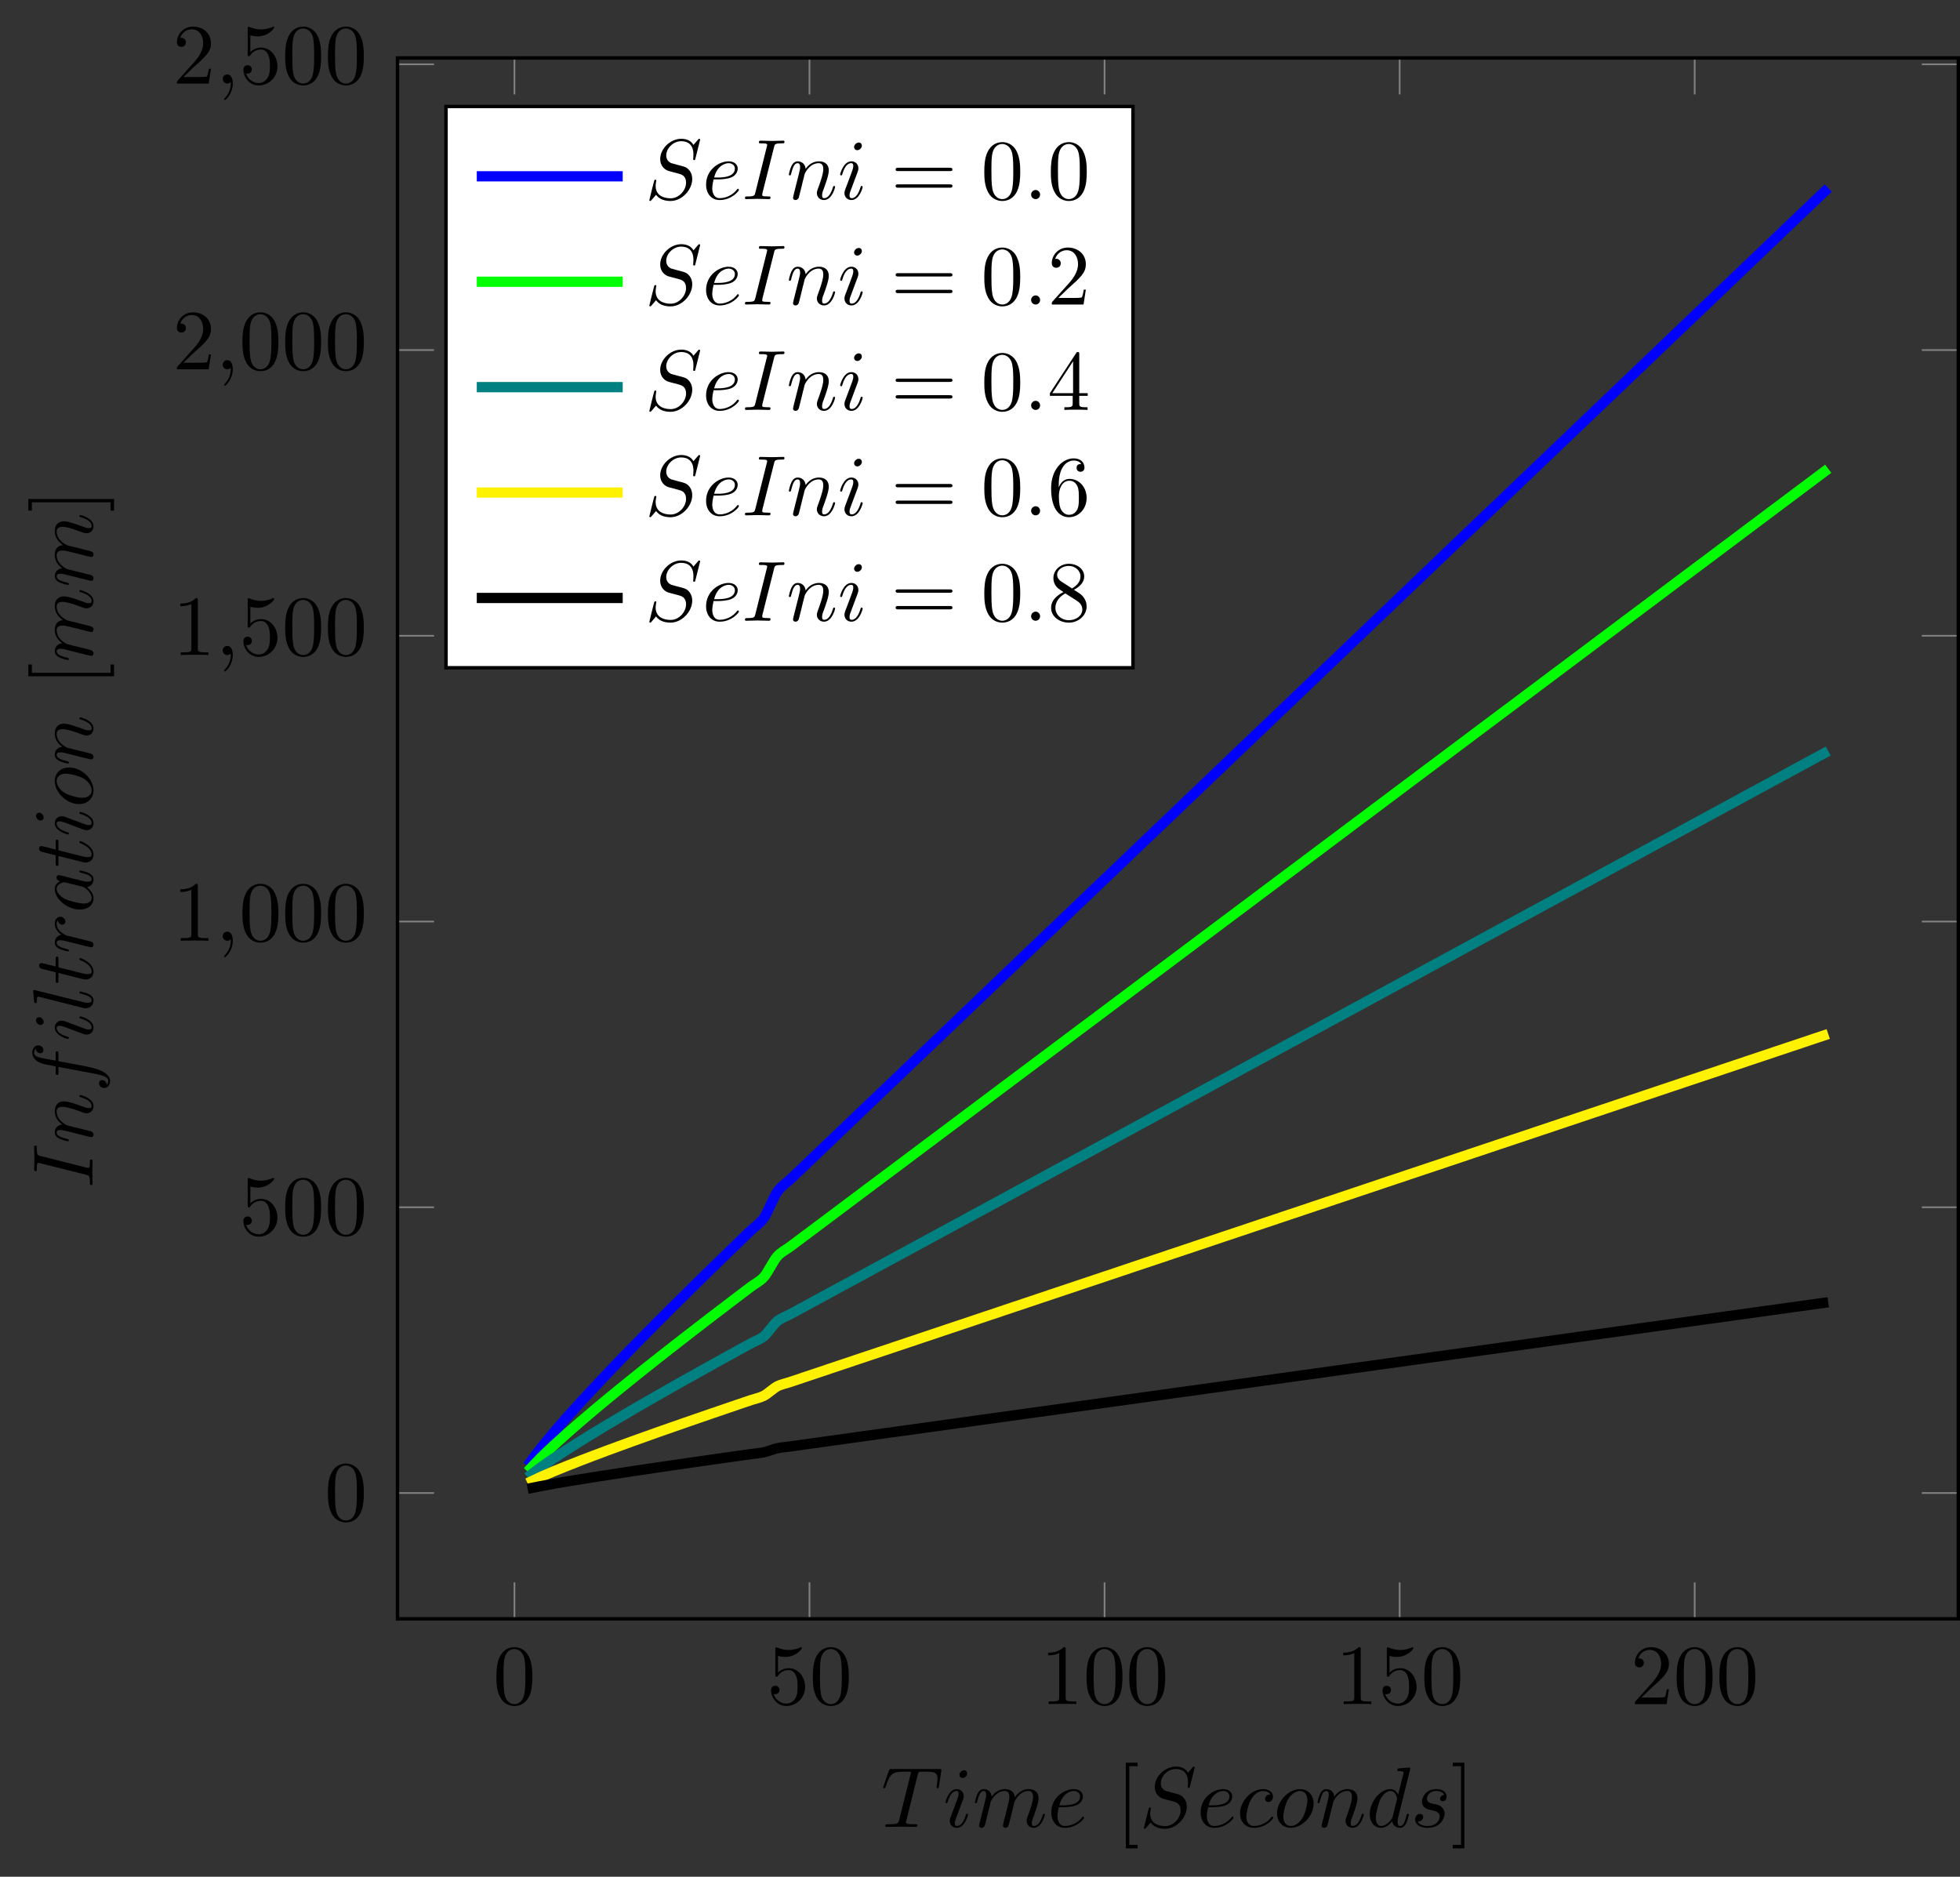 <?xml version="1.0" encoding="UTF-8"?>
<svg xmlns="http://www.w3.org/2000/svg" xmlns:xlink="http://www.w3.org/1999/xlink" width="228.478pt" height="218.763pt" viewBox="0 0 228.478 218.763" version="1.1">
<rect x="0" y="0" width="228.478" height="218.763" fill="#333333" stroke="none"/>
<defs>
<g>
<symbol overflow="visible" id="glyph0-0">
<path style="stroke:none;" d=""/>
</symbol>
<symbol overflow="visible" id="glyph0-1">
<path style="stroke:none;" d="M 4.578 -3.188 C 4.578 -3.984 4.531 -4.781 4.188 -5.516 C 3.734 -6.484 2.906 -6.641 2.5 -6.641 C 1.891 -6.641 1.172 -6.375 0.75 -5.453 C 0.438 -4.766 0.391 -3.984 0.391 -3.188 C 0.391 -2.438 0.422 -1.547 0.844 -0.781 C 1.266 0.016 2 0.219 2.484 0.219 C 3.016 0.219 3.781 0.016 4.219 -0.938 C 4.531 -1.625 4.578 -2.406 4.578 -3.188 Z M 2.484 0 C 2.094 0 1.5 -0.25 1.328 -1.203 C 1.219 -1.797 1.219 -2.719 1.219 -3.312 C 1.219 -3.953 1.219 -4.609 1.297 -5.141 C 1.484 -6.328 2.234 -6.422 2.484 -6.422 C 2.812 -6.422 3.469 -6.234 3.656 -5.25 C 3.766 -4.688 3.766 -3.938 3.766 -3.312 C 3.766 -2.562 3.766 -1.891 3.656 -1.25 C 3.5 -0.297 2.938 0 2.484 0 Z M 2.484 0 "/>
</symbol>
<symbol overflow="visible" id="glyph0-2">
<path style="stroke:none;" d="M 4.469 -2 C 4.469 -3.188 3.656 -4.188 2.578 -4.188 C 2.109 -4.188 1.672 -4.031 1.312 -3.672 L 1.312 -5.625 C 1.516 -5.562 1.844 -5.5 2.156 -5.5 C 3.391 -5.5 4.094 -6.406 4.094 -6.531 C 4.094 -6.594 4.062 -6.641 3.984 -6.641 C 3.984 -6.641 3.953 -6.641 3.906 -6.609 C 3.703 -6.516 3.219 -6.312 2.547 -6.312 C 2.156 -6.312 1.688 -6.391 1.219 -6.594 C 1.141 -6.625 1.125 -6.625 1.109 -6.625 C 1 -6.625 1 -6.547 1 -6.391 L 1 -3.438 C 1 -3.266 1 -3.188 1.141 -3.188 C 1.219 -3.188 1.234 -3.203 1.281 -3.266 C 1.391 -3.422 1.75 -3.969 2.562 -3.969 C 3.078 -3.969 3.328 -3.516 3.406 -3.328 C 3.562 -2.953 3.594 -2.578 3.594 -2.078 C 3.594 -1.719 3.594 -1.125 3.344 -0.703 C 3.109 -0.312 2.734 -0.062 2.281 -0.062 C 1.562 -0.062 0.984 -0.594 0.812 -1.172 C 0.844 -1.172 0.875 -1.156 0.984 -1.156 C 1.312 -1.156 1.484 -1.406 1.484 -1.641 C 1.484 -1.891 1.312 -2.141 0.984 -2.141 C 0.844 -2.141 0.5 -2.062 0.5 -1.609 C 0.5 -0.75 1.188 0.219 2.297 0.219 C 3.453 0.219 4.469 -0.734 4.469 -2 Z M 4.469 -2 "/>
</symbol>
<symbol overflow="visible" id="glyph0-3">
<path style="stroke:none;" d="M 2.938 -6.375 C 2.938 -6.625 2.938 -6.641 2.703 -6.641 C 2.078 -6 1.203 -6 0.891 -6 L 0.891 -5.688 C 1.094 -5.688 1.672 -5.688 2.188 -5.953 L 2.188 -0.781 C 2.188 -0.422 2.156 -0.312 1.266 -0.312 L 0.953 -0.312 L 0.953 0 C 1.297 -0.031 2.156 -0.031 2.562 -0.031 C 2.953 -0.031 3.828 -0.031 4.172 0 L 4.172 -0.312 L 3.859 -0.312 C 2.953 -0.312 2.938 -0.422 2.938 -0.781 Z M 2.938 -6.375 "/>
</symbol>
<symbol overflow="visible" id="glyph0-4">
<path style="stroke:none;" d="M 1.266 -0.766 L 2.328 -1.797 C 3.875 -3.172 4.469 -3.703 4.469 -4.703 C 4.469 -5.844 3.578 -6.641 2.359 -6.641 C 1.234 -6.641 0.5 -5.719 0.5 -4.828 C 0.5 -4.281 1 -4.281 1.031 -4.281 C 1.203 -4.281 1.547 -4.391 1.547 -4.812 C 1.547 -5.062 1.359 -5.328 1.016 -5.328 C 0.938 -5.328 0.922 -5.328 0.891 -5.312 C 1.109 -5.969 1.656 -6.328 2.234 -6.328 C 3.141 -6.328 3.562 -5.516 3.562 -4.703 C 3.562 -3.906 3.078 -3.125 2.516 -2.5 L 0.609 -0.375 C 0.5 -0.266 0.5 -0.234 0.5 0 L 4.203 0 L 4.469 -1.734 L 4.234 -1.734 C 4.172 -1.438 4.109 -1 4 -0.844 C 3.938 -0.766 3.281 -0.766 3.062 -0.766 Z M 1.266 -0.766 "/>
</symbol>
<symbol overflow="visible" id="glyph0-5">
<path style="stroke:none;" d="M 2.547 2.5 L 2.547 2.094 L 1.578 2.094 L 1.578 -7.078 L 2.547 -7.078 L 2.547 -7.484 L 1.172 -7.484 L 1.172 2.5 Z M 2.547 2.5 "/>
</symbol>
<symbol overflow="visible" id="glyph0-6">
<path style="stroke:none;" d="M 1.578 -7.484 L 0.219 -7.484 L 0.219 -7.078 L 1.188 -7.078 L 1.188 2.094 L 0.219 2.094 L 0.219 2.5 L 1.578 2.5 Z M 1.578 -7.484 "/>
</symbol>
<symbol overflow="visible" id="glyph0-7">
<path style="stroke:none;" d="M 6.844 -3.266 C 7 -3.266 7.188 -3.266 7.188 -3.453 C 7.188 -3.656 7 -3.656 6.859 -3.656 L 0.891 -3.656 C 0.75 -3.656 0.562 -3.656 0.562 -3.453 C 0.562 -3.266 0.75 -3.266 0.891 -3.266 Z M 6.859 -1.328 C 7 -1.328 7.188 -1.328 7.188 -1.531 C 7.188 -1.719 7 -1.719 6.844 -1.719 L 0.891 -1.719 C 0.75 -1.719 0.562 -1.719 0.562 -1.531 C 0.562 -1.328 0.75 -1.328 0.891 -1.328 Z M 6.859 -1.328 "/>
</symbol>
<symbol overflow="visible" id="glyph0-8">
<path style="stroke:none;" d="M 2.938 -1.641 L 2.938 -0.781 C 2.938 -0.422 2.906 -0.312 2.172 -0.312 L 1.969 -0.312 L 1.969 0 C 2.375 -0.031 2.891 -0.031 3.312 -0.031 C 3.734 -0.031 4.25 -0.031 4.672 0 L 4.672 -0.312 L 4.453 -0.312 C 3.719 -0.312 3.703 -0.422 3.703 -0.781 L 3.703 -1.641 L 4.688 -1.641 L 4.688 -1.953 L 3.703 -1.953 L 3.703 -6.484 C 3.703 -6.688 3.703 -6.75 3.531 -6.75 C 3.453 -6.75 3.422 -6.75 3.344 -6.625 L 0.281 -1.953 L 0.281 -1.641 Z M 2.984 -1.953 L 0.562 -1.953 L 2.984 -5.672 Z M 2.984 -1.953 "/>
</symbol>
<symbol overflow="visible" id="glyph0-9">
<path style="stroke:none;" d="M 1.312 -3.266 L 1.312 -3.516 C 1.312 -6.031 2.547 -6.391 3.062 -6.391 C 3.297 -6.391 3.719 -6.328 3.938 -5.984 C 3.781 -5.984 3.391 -5.984 3.391 -5.547 C 3.391 -5.234 3.625 -5.078 3.844 -5.078 C 4 -5.078 4.312 -5.172 4.312 -5.562 C 4.312 -6.156 3.875 -6.641 3.047 -6.641 C 1.766 -6.641 0.422 -5.359 0.422 -3.156 C 0.422 -0.484 1.578 0.219 2.5 0.219 C 3.609 0.219 4.562 -0.719 4.562 -2.031 C 4.562 -3.297 3.672 -4.25 2.562 -4.25 C 1.891 -4.25 1.516 -3.75 1.312 -3.266 Z M 2.5 -0.062 C 1.875 -0.062 1.578 -0.656 1.516 -0.812 C 1.328 -1.281 1.328 -2.078 1.328 -2.25 C 1.328 -3.031 1.656 -4.031 2.547 -4.031 C 2.719 -4.031 3.172 -4.031 3.484 -3.406 C 3.656 -3.047 3.656 -2.531 3.656 -2.047 C 3.656 -1.562 3.656 -1.062 3.484 -0.703 C 3.188 -0.109 2.734 -0.062 2.5 -0.062 Z M 2.5 -0.062 "/>
</symbol>
<symbol overflow="visible" id="glyph0-10">
<path style="stroke:none;" d="M 1.625 -4.562 C 1.172 -4.859 1.125 -5.188 1.125 -5.359 C 1.125 -5.969 1.781 -6.391 2.484 -6.391 C 3.203 -6.391 3.844 -5.875 3.844 -5.156 C 3.844 -4.578 3.453 -4.109 2.859 -3.766 Z M 3.078 -3.609 C 3.797 -3.984 4.281 -4.5 4.281 -5.156 C 4.281 -6.078 3.406 -6.641 2.5 -6.641 C 1.5 -6.641 0.688 -5.906 0.688 -4.969 C 0.688 -4.797 0.703 -4.344 1.125 -3.875 C 1.234 -3.766 1.609 -3.516 1.859 -3.344 C 1.281 -3.047 0.422 -2.5 0.422 -1.5 C 0.422 -0.453 1.438 0.219 2.484 0.219 C 3.609 0.219 4.562 -0.609 4.562 -1.672 C 4.562 -2.031 4.453 -2.484 4.062 -2.906 C 3.875 -3.109 3.719 -3.203 3.078 -3.609 Z M 2.078 -3.188 L 3.312 -2.406 C 3.594 -2.219 4.062 -1.922 4.062 -1.312 C 4.062 -0.578 3.312 -0.062 2.5 -0.062 C 1.641 -0.062 0.922 -0.672 0.922 -1.5 C 0.922 -2.078 1.234 -2.719 2.078 -3.188 Z M 2.078 -3.188 "/>
</symbol>
<symbol overflow="visible" id="glyph1-0">
<path style="stroke:none;" d=""/>
</symbol>
<symbol overflow="visible" id="glyph1-1">
<path style="stroke:none;" d="M 2.031 -0.016 C 2.031 -0.672 1.781 -1.062 1.391 -1.062 C 1.062 -1.062 0.859 -0.812 0.859 -0.531 C 0.859 -0.266 1.062 0 1.391 0 C 1.5 0 1.641 -0.047 1.734 -0.125 C 1.766 -0.156 1.781 -0.156 1.781 -0.156 C 1.797 -0.156 1.797 -0.156 1.797 -0.016 C 1.797 0.734 1.453 1.328 1.125 1.656 C 1.016 1.766 1.016 1.781 1.016 1.812 C 1.016 1.891 1.062 1.922 1.109 1.922 C 1.219 1.922 2.031 1.156 2.031 -0.016 Z M 2.031 -0.016 "/>
</symbol>
<symbol overflow="visible" id="glyph1-2">
<path style="stroke:none;" d="M 4.25 -6.047 C 4.328 -6.328 4.359 -6.391 4.484 -6.422 C 4.578 -6.438 4.906 -6.438 5.109 -6.438 C 6.125 -6.438 6.562 -6.406 6.562 -5.625 C 6.562 -5.469 6.531 -5.078 6.484 -4.828 C 6.484 -4.781 6.453 -4.672 6.453 -4.641 C 6.453 -4.578 6.484 -4.5 6.578 -4.5 C 6.688 -4.5 6.703 -4.578 6.734 -4.734 L 7 -6.469 C 7.016 -6.516 7.016 -6.609 7.016 -6.641 C 7.016 -6.75 6.922 -6.75 6.75 -6.75 L 1.219 -6.75 C 0.984 -6.75 0.969 -6.734 0.891 -6.547 L 0.297 -4.797 C 0.297 -4.781 0.234 -4.641 0.234 -4.609 C 0.234 -4.562 0.297 -4.5 0.359 -4.5 C 0.453 -4.5 0.469 -4.562 0.531 -4.719 C 1.062 -6.266 1.328 -6.438 2.797 -6.438 L 3.188 -6.438 C 3.469 -6.438 3.469 -6.406 3.469 -6.312 C 3.469 -6.266 3.438 -6.141 3.422 -6.109 L 2.094 -0.781 C 2 -0.422 1.969 -0.312 0.906 -0.312 C 0.547 -0.312 0.484 -0.312 0.484 -0.125 C 0.484 0 0.594 0 0.656 0 C 0.922 0 1.203 -0.016 1.469 -0.016 C 1.75 -0.016 2.047 -0.031 2.328 -0.031 C 2.609 -0.031 2.875 -0.016 3.156 -0.016 C 3.438 -0.016 3.734 0 4.016 0 C 4.109 0 4.234 0 4.234 -0.203 C 4.234 -0.312 4.156 -0.312 3.891 -0.312 C 3.656 -0.312 3.516 -0.312 3.266 -0.328 C 2.969 -0.359 2.891 -0.391 2.891 -0.547 C 2.891 -0.562 2.891 -0.609 2.938 -0.75 Z M 4.25 -6.047 "/>
</symbol>
<symbol overflow="visible" id="glyph1-3">
<path style="stroke:none;" d="M 2.828 -6.234 C 2.828 -6.438 2.688 -6.594 2.469 -6.594 C 2.188 -6.594 1.922 -6.328 1.922 -6.062 C 1.922 -5.875 2.062 -5.703 2.297 -5.703 C 2.531 -5.703 2.828 -5.938 2.828 -6.234 Z M 2.078 -2.484 C 2.188 -2.766 2.188 -2.797 2.297 -3.062 C 2.375 -3.266 2.422 -3.406 2.422 -3.594 C 2.422 -4.031 2.109 -4.406 1.609 -4.406 C 0.672 -4.406 0.297 -2.953 0.297 -2.875 C 0.297 -2.766 0.391 -2.766 0.406 -2.766 C 0.516 -2.766 0.516 -2.797 0.562 -2.953 C 0.844 -3.891 1.234 -4.188 1.578 -4.188 C 1.656 -4.188 1.828 -4.188 1.828 -3.875 C 1.828 -3.656 1.75 -3.453 1.719 -3.344 C 1.641 -3.094 1.188 -1.938 1.031 -1.5 C 0.922 -1.25 0.797 -0.922 0.797 -0.703 C 0.797 -0.234 1.141 0.109 1.609 0.109 C 2.547 0.109 2.922 -1.328 2.922 -1.422 C 2.922 -1.531 2.828 -1.531 2.797 -1.531 C 2.703 -1.531 2.703 -1.5 2.656 -1.344 C 2.469 -0.719 2.141 -0.109 1.641 -0.109 C 1.469 -0.109 1.391 -0.203 1.391 -0.438 C 1.391 -0.688 1.453 -0.828 1.688 -1.438 Z M 2.078 -2.484 "/>
</symbol>
<symbol overflow="visible" id="glyph1-4">
<path style="stroke:none;" d="M 0.875 -0.594 C 0.844 -0.438 0.781 -0.203 0.781 -0.156 C 0.781 0.016 0.922 0.109 1.078 0.109 C 1.203 0.109 1.375 0.031 1.453 -0.172 C 1.453 -0.188 1.578 -0.656 1.641 -0.906 L 1.859 -1.797 C 1.906 -2.031 1.969 -2.25 2.031 -2.469 C 2.062 -2.641 2.141 -2.938 2.156 -2.969 C 2.297 -3.281 2.828 -4.188 3.781 -4.188 C 4.234 -4.188 4.312 -3.812 4.312 -3.484 C 4.312 -3.234 4.25 -2.953 4.172 -2.656 L 3.891 -1.5 L 3.688 -0.75 C 3.656 -0.547 3.562 -0.203 3.562 -0.156 C 3.562 0.016 3.703 0.109 3.844 0.109 C 4.156 0.109 4.219 -0.141 4.297 -0.453 C 4.438 -1.016 4.812 -2.469 4.891 -2.859 C 4.922 -2.984 5.453 -4.188 6.547 -4.188 C 6.969 -4.188 7.078 -3.844 7.078 -3.484 C 7.078 -2.922 6.656 -1.781 6.453 -1.25 C 6.375 -1.016 6.328 -0.906 6.328 -0.703 C 6.328 -0.234 6.672 0.109 7.141 0.109 C 8.078 0.109 8.453 -1.344 8.453 -1.422 C 8.453 -1.531 8.359 -1.531 8.328 -1.531 C 8.234 -1.531 8.234 -1.5 8.188 -1.344 C 8.031 -0.812 7.719 -0.109 7.172 -0.109 C 7 -0.109 6.922 -0.203 6.922 -0.438 C 6.922 -0.688 7.016 -0.922 7.109 -1.141 C 7.297 -1.672 7.719 -2.766 7.719 -3.344 C 7.719 -3.984 7.312 -4.406 6.562 -4.406 C 5.828 -4.406 5.312 -3.969 4.938 -3.438 C 4.938 -3.562 4.906 -3.906 4.625 -4.141 C 4.375 -4.359 4.062 -4.406 3.812 -4.406 C 2.906 -4.406 2.422 -3.766 2.25 -3.531 C 2.203 -4.109 1.781 -4.406 1.328 -4.406 C 0.875 -4.406 0.688 -4.016 0.594 -3.844 C 0.422 -3.484 0.297 -2.906 0.297 -2.875 C 0.297 -2.766 0.391 -2.766 0.406 -2.766 C 0.516 -2.766 0.516 -2.781 0.578 -3 C 0.75 -3.703 0.953 -4.188 1.312 -4.188 C 1.469 -4.188 1.609 -4.109 1.609 -3.734 C 1.609 -3.516 1.578 -3.406 1.453 -2.891 Z M 0.875 -0.594 "/>
</symbol>
<symbol overflow="visible" id="glyph1-5">
<path style="stroke:none;" d="M 1.859 -2.297 C 2.156 -2.297 2.891 -2.328 3.391 -2.531 C 4.094 -2.828 4.141 -3.422 4.141 -3.562 C 4.141 -4 3.766 -4.406 3.078 -4.406 C 1.969 -4.406 0.453 -3.438 0.453 -1.688 C 0.453 -0.672 1.047 0.109 2.031 0.109 C 3.453 0.109 4.281 -0.953 4.281 -1.062 C 4.281 -1.125 4.234 -1.203 4.172 -1.203 C 4.109 -1.203 4.094 -1.172 4.031 -1.094 C 3.25 -0.109 2.156 -0.109 2.047 -0.109 C 1.266 -0.109 1.172 -0.953 1.172 -1.266 C 1.172 -1.391 1.188 -1.688 1.328 -2.297 Z M 1.391 -2.516 C 1.781 -4.031 2.812 -4.188 3.078 -4.188 C 3.531 -4.188 3.812 -3.891 3.812 -3.562 C 3.812 -2.516 2.219 -2.516 1.797 -2.516 Z M 1.391 -2.516 "/>
</symbol>
<symbol overflow="visible" id="glyph1-6">
<path style="stroke:none;" d="M 6.438 -6.922 C 6.438 -6.953 6.406 -7.031 6.312 -7.031 C 6.266 -7.031 6.266 -7.016 6.141 -6.875 L 5.656 -6.312 C 5.406 -6.781 4.891 -7.031 4.234 -7.031 C 2.969 -7.031 1.781 -5.875 1.781 -4.672 C 1.781 -3.875 2.297 -3.406 2.812 -3.266 L 3.875 -2.984 C 4.25 -2.891 4.797 -2.734 4.797 -1.922 C 4.797 -1.031 3.984 -0.094 3 -0.094 C 2.359 -0.094 1.25 -0.312 1.25 -1.547 C 1.25 -1.781 1.312 -2.031 1.312 -2.078 C 1.328 -2.125 1.328 -2.141 1.328 -2.156 C 1.328 -2.25 1.266 -2.266 1.219 -2.266 C 1.172 -2.266 1.141 -2.25 1.109 -2.219 C 1.078 -2.188 0.516 0.094 0.516 0.125 C 0.516 0.172 0.562 0.219 0.625 0.219 C 0.672 0.219 0.688 0.203 0.812 0.062 L 1.297 -0.5 C 1.719 0.078 2.406 0.219 2.984 0.219 C 4.344 0.219 5.516 -1.109 5.516 -2.344 C 5.516 -3.031 5.172 -3.375 5.031 -3.516 C 4.797 -3.734 4.641 -3.781 3.766 -4 C 3.531 -4.062 3.188 -4.172 3.094 -4.188 C 2.828 -4.281 2.484 -4.562 2.484 -5.094 C 2.484 -5.906 3.281 -6.75 4.234 -6.75 C 5.047 -6.75 5.656 -6.312 5.656 -5.203 C 5.656 -4.891 5.625 -4.703 5.625 -4.641 C 5.625 -4.641 5.625 -4.547 5.734 -4.547 C 5.844 -4.547 5.859 -4.578 5.891 -4.75 Z M 6.438 -6.922 "/>
</symbol>
<symbol overflow="visible" id="glyph1-7">
<path style="stroke:none;" d="M 3.953 -3.781 C 3.781 -3.781 3.656 -3.781 3.516 -3.656 C 3.344 -3.5 3.328 -3.328 3.328 -3.266 C 3.328 -3.016 3.516 -2.906 3.703 -2.906 C 3.984 -2.906 4.25 -3.156 4.25 -3.547 C 4.25 -4.031 3.781 -4.406 3.078 -4.406 C 1.734 -4.406 0.406 -2.984 0.406 -1.578 C 0.406 -0.672 0.984 0.109 2.031 0.109 C 3.453 0.109 4.281 -0.953 4.281 -1.062 C 4.281 -1.125 4.234 -1.203 4.172 -1.203 C 4.109 -1.203 4.094 -1.172 4.031 -1.094 C 3.25 -0.109 2.156 -0.109 2.047 -0.109 C 1.422 -0.109 1.141 -0.594 1.141 -1.203 C 1.141 -1.609 1.344 -2.578 1.688 -3.188 C 2 -3.766 2.547 -4.188 3.094 -4.188 C 3.422 -4.188 3.812 -4.062 3.953 -3.781 Z M 3.953 -3.781 "/>
</symbol>
<symbol overflow="visible" id="glyph1-8">
<path style="stroke:none;" d="M 4.672 -2.719 C 4.672 -3.766 3.984 -4.406 3.078 -4.406 C 1.75 -4.406 0.406 -2.984 0.406 -1.578 C 0.406 -0.594 1.078 0.109 2 0.109 C 3.328 0.109 4.672 -1.266 4.672 -2.719 Z M 2.016 -0.109 C 1.578 -0.109 1.141 -0.422 1.141 -1.203 C 1.141 -1.688 1.406 -2.766 1.719 -3.266 C 2.219 -4.031 2.797 -4.188 3.078 -4.188 C 3.656 -4.188 3.953 -3.703 3.953 -3.109 C 3.953 -2.719 3.75 -1.672 3.375 -1.031 C 3.016 -0.453 2.469 -0.109 2.016 -0.109 Z M 2.016 -0.109 "/>
</symbol>
<symbol overflow="visible" id="glyph1-9">
<path style="stroke:none;" d="M 0.875 -0.594 C 0.844 -0.438 0.781 -0.203 0.781 -0.156 C 0.781 0.016 0.922 0.109 1.078 0.109 C 1.203 0.109 1.375 0.031 1.453 -0.172 C 1.453 -0.188 1.578 -0.656 1.641 -0.906 L 1.859 -1.797 C 1.906 -2.031 1.969 -2.25 2.031 -2.469 C 2.062 -2.641 2.141 -2.938 2.156 -2.969 C 2.297 -3.281 2.828 -4.188 3.781 -4.188 C 4.234 -4.188 4.312 -3.812 4.312 -3.484 C 4.312 -2.875 3.828 -1.594 3.672 -1.172 C 3.578 -0.938 3.562 -0.812 3.562 -0.703 C 3.562 -0.234 3.922 0.109 4.391 0.109 C 5.328 0.109 5.688 -1.344 5.688 -1.422 C 5.688 -1.531 5.609 -1.531 5.578 -1.531 C 5.469 -1.531 5.469 -1.5 5.422 -1.344 C 5.219 -0.672 4.891 -0.109 4.406 -0.109 C 4.234 -0.109 4.172 -0.203 4.172 -0.438 C 4.172 -0.688 4.25 -0.922 4.344 -1.141 C 4.531 -1.672 4.953 -2.766 4.953 -3.344 C 4.953 -4 4.531 -4.406 3.812 -4.406 C 2.906 -4.406 2.422 -3.766 2.25 -3.531 C 2.203 -4.094 1.797 -4.406 1.328 -4.406 C 0.875 -4.406 0.688 -4.016 0.594 -3.844 C 0.422 -3.5 0.297 -2.906 0.297 -2.875 C 0.297 -2.766 0.391 -2.766 0.406 -2.766 C 0.516 -2.766 0.516 -2.781 0.578 -3 C 0.75 -3.703 0.953 -4.188 1.312 -4.188 C 1.5 -4.188 1.609 -4.062 1.609 -3.734 C 1.609 -3.516 1.578 -3.406 1.453 -2.891 Z M 0.875 -0.594 "/>
</symbol>
<symbol overflow="visible" id="glyph1-10">
<path style="stroke:none;" d="M 5.141 -6.812 C 5.141 -6.812 5.141 -6.922 5.016 -6.922 C 4.859 -6.922 3.922 -6.828 3.75 -6.812 C 3.672 -6.797 3.609 -6.75 3.609 -6.625 C 3.609 -6.5 3.703 -6.5 3.844 -6.5 C 4.328 -6.5 4.344 -6.438 4.344 -6.328 L 4.312 -6.125 L 3.719 -3.766 C 3.531 -4.141 3.25 -4.406 2.797 -4.406 C 1.641 -4.406 0.406 -2.938 0.406 -1.484 C 0.406 -0.547 0.953 0.109 1.719 0.109 C 1.922 0.109 2.422 0.062 3.016 -0.641 C 3.094 -0.219 3.453 0.109 3.922 0.109 C 4.281 0.109 4.5 -0.125 4.672 -0.438 C 4.828 -0.797 4.969 -1.406 4.969 -1.422 C 4.969 -1.531 4.875 -1.531 4.844 -1.531 C 4.75 -1.531 4.734 -1.484 4.703 -1.344 C 4.531 -0.703 4.359 -0.109 3.953 -0.109 C 3.672 -0.109 3.656 -0.375 3.656 -0.562 C 3.656 -0.812 3.672 -0.875 3.703 -1.047 Z M 3.078 -1.188 C 3.016 -1 3.016 -0.984 2.875 -0.812 C 2.438 -0.266 2.031 -0.109 1.75 -0.109 C 1.25 -0.109 1.109 -0.656 1.109 -1.047 C 1.109 -1.547 1.422 -2.766 1.656 -3.234 C 1.969 -3.812 2.406 -4.188 2.812 -4.188 C 3.453 -4.188 3.594 -3.375 3.594 -3.312 C 3.594 -3.25 3.578 -3.188 3.562 -3.141 Z M 3.078 -1.188 "/>
</symbol>
<symbol overflow="visible" id="glyph1-11">
<path style="stroke:none;" d="M 3.891 -3.734 C 3.625 -3.719 3.422 -3.5 3.422 -3.281 C 3.422 -3.141 3.516 -2.984 3.734 -2.984 C 3.953 -2.984 4.188 -3.156 4.188 -3.547 C 4.188 -4 3.766 -4.406 3 -4.406 C 1.688 -4.406 1.312 -3.391 1.312 -2.953 C 1.312 -2.172 2.047 -2.031 2.344 -1.969 C 2.859 -1.859 3.375 -1.75 3.375 -1.203 C 3.375 -0.953 3.156 -0.109 1.953 -0.109 C 1.812 -0.109 1.047 -0.109 0.812 -0.641 C 1.203 -0.594 1.453 -0.891 1.453 -1.172 C 1.453 -1.391 1.281 -1.516 1.078 -1.516 C 0.812 -1.516 0.516 -1.312 0.516 -0.859 C 0.516 -0.297 1.094 0.109 1.938 0.109 C 3.562 0.109 3.953 -1.094 3.953 -1.547 C 3.953 -1.906 3.766 -2.156 3.641 -2.266 C 3.375 -2.547 3.078 -2.609 2.641 -2.688 C 2.281 -2.766 1.891 -2.844 1.891 -3.297 C 1.891 -3.578 2.125 -4.188 3 -4.188 C 3.25 -4.188 3.75 -4.109 3.891 -3.734 Z M 3.891 -3.734 "/>
</symbol>
<symbol overflow="visible" id="glyph1-12">
<path style="stroke:none;" d="M 3.734 -6.047 C 3.812 -6.406 3.844 -6.5 4.641 -6.5 C 4.875 -6.5 4.953 -6.5 4.953 -6.688 C 4.953 -6.812 4.844 -6.812 4.812 -6.812 C 4.516 -6.812 3.781 -6.781 3.484 -6.781 C 3.188 -6.781 2.469 -6.812 2.156 -6.812 C 2.094 -6.812 1.969 -6.812 1.969 -6.609 C 1.969 -6.5 2.047 -6.5 2.25 -6.5 C 2.656 -6.5 2.938 -6.5 2.938 -6.312 C 2.938 -6.266 2.938 -6.234 2.906 -6.156 L 1.562 -0.781 C 1.469 -0.406 1.453 -0.312 0.656 -0.312 C 0.422 -0.312 0.344 -0.312 0.344 -0.109 C 0.344 0 0.453 0 0.484 0 C 0.781 0 1.5 -0.031 1.797 -0.031 C 2.094 -0.031 2.828 0 3.125 0 C 3.203 0 3.328 0 3.328 -0.188 C 3.328 -0.312 3.25 -0.312 3.031 -0.312 C 2.844 -0.312 2.797 -0.312 2.609 -0.328 C 2.391 -0.344 2.359 -0.391 2.359 -0.5 C 2.359 -0.578 2.375 -0.656 2.391 -0.734 Z M 3.734 -6.047 "/>
</symbol>
<symbol overflow="visible" id="glyph1-13">
<path style="stroke:none;" d="M 1.906 -0.531 C 1.906 -0.812 1.672 -1.062 1.391 -1.062 C 1.094 -1.062 0.859 -0.812 0.859 -0.531 C 0.859 -0.234 1.094 0 1.391 0 C 1.672 0 1.906 -0.234 1.906 -0.531 Z M 1.906 -0.531 "/>
</symbol>
<symbol overflow="visible" id="glyph2-0">
<path style="stroke:none;" d=""/>
</symbol>
<symbol overflow="visible" id="glyph2-1">
<path style="stroke:none;" d="M -6.047 -3.734 C -6.406 -3.812 -6.5 -3.844 -6.5 -4.641 C -6.5 -4.875 -6.5 -4.953 -6.688 -4.953 C -6.812 -4.953 -6.812 -4.844 -6.812 -4.812 C -6.812 -4.516 -6.781 -3.781 -6.781 -3.484 C -6.781 -3.188 -6.812 -2.469 -6.812 -2.156 C -6.812 -2.094 -6.812 -1.969 -6.609 -1.969 C -6.5 -1.969 -6.5 -2.047 -6.5 -2.25 C -6.5 -2.656 -6.5 -2.938 -6.312 -2.938 C -6.266 -2.938 -6.234 -2.938 -6.156 -2.906 L -0.781 -1.562 C -0.406 -1.469 -0.312 -1.453 -0.312 -0.656 C -0.312 -0.422 -0.312 -0.344 -0.109 -0.344 C 0 -0.344 0 -0.453 0 -0.484 C 0 -0.781 -0.031 -1.5 -0.031 -1.797 C -0.031 -2.094 0 -2.828 0 -3.125 C 0 -3.203 0 -3.328 -0.188 -3.328 C -0.312 -3.328 -0.312 -3.25 -0.312 -3.031 C -0.312 -2.844 -0.312 -2.797 -0.328 -2.609 C -0.344 -2.391 -0.391 -2.359 -0.5 -2.359 C -0.578 -2.359 -0.656 -2.375 -0.734 -2.391 Z M -6.047 -3.734 "/>
</symbol>
<symbol overflow="visible" id="glyph2-2">
<path style="stroke:none;" d="M -0.594 -0.875 C -0.438 -0.844 -0.203 -0.781 -0.156 -0.781 C 0.016 -0.781 0.109 -0.922 0.109 -1.078 C 0.109 -1.203 0.031 -1.375 -0.172 -1.453 C -0.188 -1.453 -0.656 -1.578 -0.906 -1.641 L -1.797 -1.859 C -2.031 -1.906 -2.25 -1.969 -2.469 -2.031 C -2.641 -2.062 -2.938 -2.141 -2.969 -2.156 C -3.281 -2.297 -4.188 -2.828 -4.188 -3.781 C -4.188 -4.234 -3.812 -4.312 -3.484 -4.312 C -2.875 -4.312 -1.594 -3.828 -1.172 -3.672 C -0.938 -3.578 -0.812 -3.562 -0.703 -3.562 C -0.234 -3.562 0.109 -3.922 0.109 -4.391 C 0.109 -5.328 -1.344 -5.688 -1.422 -5.688 C -1.531 -5.688 -1.531 -5.609 -1.531 -5.578 C -1.531 -5.469 -1.5 -5.469 -1.344 -5.422 C -0.672 -5.219 -0.109 -4.891 -0.109 -4.406 C -0.109 -4.234 -0.203 -4.172 -0.438 -4.172 C -0.688 -4.172 -0.922 -4.25 -1.141 -4.344 C -1.672 -4.531 -2.766 -4.953 -3.344 -4.953 C -4 -4.953 -4.406 -4.531 -4.406 -3.812 C -4.406 -2.906 -3.766 -2.422 -3.531 -2.25 C -4.094 -2.203 -4.406 -1.797 -4.406 -1.328 C -4.406 -0.875 -4.016 -0.688 -3.844 -0.594 C -3.5 -0.422 -2.906 -0.297 -2.875 -0.297 C -2.766 -0.297 -2.766 -0.391 -2.766 -0.406 C -2.766 -0.516 -2.781 -0.516 -3 -0.578 C -3.703 -0.75 -4.188 -0.953 -4.188 -1.312 C -4.188 -1.5 -4.062 -1.609 -3.734 -1.609 C -3.516 -1.609 -3.406 -1.578 -2.891 -1.453 Z M -0.594 -0.875 "/>
</symbol>
<symbol overflow="visible" id="glyph2-3">
<path style="stroke:none;" d="M -3.984 -3.656 L -3.984 -4.516 C -3.984 -4.719 -3.984 -4.812 -4.188 -4.812 C -4.297 -4.812 -4.297 -4.719 -4.297 -4.547 L -4.297 -3.719 L -5.438 -3.922 C -5.641 -3.969 -6.344 -4.109 -6.469 -4.172 C -6.656 -4.25 -6.812 -4.422 -6.812 -4.641 C -6.812 -4.672 -6.812 -4.938 -6.625 -5.125 C -6.594 -4.688 -6.234 -4.578 -6.094 -4.578 C -5.859 -4.578 -5.734 -4.766 -5.734 -4.953 C -5.734 -5.219 -5.969 -5.5 -6.344 -5.5 C -6.797 -5.5 -7.031 -5.047 -7.031 -4.641 C -7.031 -4.297 -6.844 -3.672 -5.859 -3.375 C -5.656 -3.312 -5.547 -3.281 -4.297 -3.047 L -4.297 -2.359 C -4.297 -2.156 -4.297 -2.047 -4.109 -2.047 C -3.984 -2.047 -3.984 -2.141 -3.984 -2.328 L -3.984 -2.984 L -0.047 -2.25 C 0.922 -2.062 1.828 -1.891 1.828 -1.375 C 1.828 -1.328 1.828 -1.094 1.641 -0.891 C 1.609 -1.359 1.25 -1.453 1.109 -1.453 C 0.875 -1.453 0.75 -1.266 0.75 -1.078 C 0.75 -0.812 0.984 -0.531 1.359 -0.531 C 1.797 -0.531 2.047 -0.969 2.047 -1.375 C 2.047 -1.922 1.453 -2.328 1.078 -2.5 C 0.453 -2.828 -0.75 -3.047 -0.828 -3.062 Z M -3.984 -3.656 "/>
</symbol>
<symbol overflow="visible" id="glyph2-4">
<path style="stroke:none;" d="M -6.234 -2.828 C -6.438 -2.828 -6.594 -2.688 -6.594 -2.469 C -6.594 -2.188 -6.328 -1.922 -6.062 -1.922 C -5.875 -1.922 -5.703 -2.062 -5.703 -2.297 C -5.703 -2.531 -5.938 -2.828 -6.234 -2.828 Z M -2.484 -2.078 C -2.766 -2.188 -2.797 -2.188 -3.062 -2.297 C -3.266 -2.375 -3.406 -2.422 -3.594 -2.422 C -4.031 -2.422 -4.406 -2.109 -4.406 -1.609 C -4.406 -0.672 -2.953 -0.297 -2.875 -0.297 C -2.766 -0.297 -2.766 -0.391 -2.766 -0.406 C -2.766 -0.516 -2.797 -0.516 -2.953 -0.562 C -3.891 -0.844 -4.188 -1.234 -4.188 -1.578 C -4.188 -1.656 -4.188 -1.828 -3.875 -1.828 C -3.656 -1.828 -3.453 -1.75 -3.344 -1.719 C -3.094 -1.641 -1.938 -1.188 -1.5 -1.031 C -1.25 -0.922 -0.922 -0.797 -0.703 -0.797 C -0.234 -0.797 0.109 -1.141 0.109 -1.609 C 0.109 -2.547 -1.328 -2.922 -1.422 -2.922 C -1.531 -2.922 -1.531 -2.828 -1.531 -2.797 C -1.531 -2.703 -1.5 -2.703 -1.344 -2.656 C -0.719 -2.469 -0.109 -2.141 -0.109 -1.641 C -0.109 -1.469 -0.203 -1.391 -0.438 -1.391 C -0.688 -1.391 -0.828 -1.453 -1.438 -1.688 Z M -2.484 -2.078 "/>
</symbol>
<symbol overflow="visible" id="glyph2-5">
<path style="stroke:none;" d="M -6.812 -2.578 C -6.812 -2.578 -6.922 -2.578 -6.922 -2.438 C -6.922 -2.219 -6.844 -1.484 -6.812 -1.219 C -6.812 -1.141 -6.797 -1.031 -6.609 -1.031 C -6.5 -1.031 -6.5 -1.141 -6.5 -1.281 C -6.5 -1.766 -6.406 -1.781 -6.328 -1.781 L -6.125 -1.75 L -1.141 -0.484 C -1.031 -0.453 -0.969 -0.438 -0.812 -0.438 C -0.234 -0.438 0.109 -0.875 0.109 -1.344 C 0.109 -1.672 -0.094 -1.922 -0.453 -2.094 C -0.828 -2.266 -1.406 -2.391 -1.422 -2.391 C -1.531 -2.391 -1.531 -2.297 -1.531 -2.266 C -1.531 -2.172 -1.484 -2.156 -1.344 -2.141 C -0.703 -1.969 -0.109 -1.781 -0.109 -1.375 C -0.109 -1.078 -0.422 -1.078 -0.562 -1.078 C -0.812 -1.078 -0.859 -1.094 -1.047 -1.141 Z M -6.812 -2.578 "/>
</symbol>
<symbol overflow="visible" id="glyph2-6">
<path style="stroke:none;" d="M -3.984 -2.047 L -3.984 -2.984 C -3.984 -3.188 -3.984 -3.297 -4.188 -3.297 C -4.297 -3.297 -4.297 -3.188 -4.297 -3.016 L -4.297 -2.141 C -5.719 -2.5 -5.906 -2.547 -5.969 -2.547 C -6.141 -2.547 -6.234 -2.422 -6.234 -2.25 C -6.234 -2.219 -6.234 -1.938 -5.875 -1.859 L -4.297 -1.469 L -4.297 -0.531 C -4.297 -0.328 -4.297 -0.234 -4.109 -0.234 C -3.984 -0.234 -3.984 -0.312 -3.984 -0.516 L -3.984 -1.391 C -1.156 -0.672 -0.984 -0.625 -0.812 -0.625 C -0.266 -0.625 0.109 -1 0.109 -1.547 C 0.109 -2.562 -1.344 -3.125 -1.422 -3.125 C -1.531 -3.125 -1.531 -3.047 -1.531 -3.016 C -1.531 -2.922 -1.5 -2.906 -1.391 -2.859 C -0.344 -2.438 -0.109 -1.906 -0.109 -1.562 C -0.109 -1.359 -0.234 -1.25 -0.562 -1.25 C -0.812 -1.25 -0.875 -1.281 -1.047 -1.312 Z M -3.984 -2.047 "/>
</symbol>
<symbol overflow="visible" id="glyph2-7">
<path style="stroke:none;" d="M -0.594 -0.875 C -0.438 -0.844 -0.203 -0.781 -0.156 -0.781 C 0.016 -0.781 0.109 -0.922 0.109 -1.078 C 0.109 -1.203 0.031 -1.375 -0.172 -1.453 C -0.203 -1.469 -1.562 -1.797 -1.75 -1.844 C -2.078 -1.922 -2.766 -2.109 -3.047 -2.156 C -3.172 -2.203 -3.641 -2.484 -3.859 -2.719 C -3.922 -2.797 -4.188 -3.094 -4.188 -3.516 C -4.188 -3.781 -4.062 -3.922 -4.062 -3.938 C -4.016 -3.641 -3.781 -3.422 -3.516 -3.422 C -3.359 -3.422 -3.172 -3.531 -3.172 -3.797 C -3.172 -4.062 -3.406 -4.344 -3.766 -4.344 C -4.109 -4.344 -4.406 -4.031 -4.406 -3.516 C -4.406 -2.875 -3.922 -2.438 -3.641 -2.25 C -4.094 -2.156 -4.406 -1.797 -4.406 -1.328 C -4.406 -0.875 -4.016 -0.688 -3.844 -0.594 C -3.5 -0.422 -2.906 -0.297 -2.875 -0.297 C -2.766 -0.297 -2.766 -0.391 -2.766 -0.406 C -2.766 -0.516 -2.781 -0.516 -3 -0.578 C -3.703 -0.75 -4.188 -0.953 -4.188 -1.312 C -4.188 -1.469 -4.109 -1.609 -3.734 -1.609 C -3.516 -1.609 -3.406 -1.578 -2.891 -1.453 Z M -0.594 -0.875 "/>
</symbol>
<symbol overflow="visible" id="glyph2-8">
<path style="stroke:none;" d="M -3.766 -3.719 C -4.141 -3.531 -4.406 -3.25 -4.406 -2.797 C -4.406 -1.641 -2.938 -0.406 -1.484 -0.406 C -0.547 -0.406 0.109 -0.953 0.109 -1.719 C 0.109 -1.922 0.062 -2.422 -0.641 -3.016 C -0.219 -3.094 0.109 -3.453 0.109 -3.922 C 0.109 -4.281 -0.125 -4.5 -0.438 -4.672 C -0.797 -4.828 -1.406 -4.969 -1.422 -4.969 C -1.531 -4.969 -1.531 -4.875 -1.531 -4.844 C -1.531 -4.75 -1.484 -4.734 -1.344 -4.703 C -0.703 -4.531 -0.109 -4.359 -0.109 -3.953 C -0.109 -3.672 -0.375 -3.656 -0.562 -3.656 C -0.781 -3.656 -0.875 -3.672 -1.312 -3.781 C -1.719 -3.891 -1.828 -3.906 -2.203 -4 L -3.594 -4.359 C -3.875 -4.422 -3.891 -4.422 -3.938 -4.422 C -4.109 -4.422 -4.203 -4.312 -4.203 -4.141 C -4.203 -3.891 -3.984 -3.75 -3.766 -3.719 Z M -1.188 -3.078 C -1 -3.016 -0.984 -3.016 -0.812 -2.875 C -0.266 -2.438 -0.109 -2.031 -0.109 -1.75 C -0.109 -1.25 -0.656 -1.109 -1.047 -1.109 C -1.547 -1.109 -2.766 -1.422 -3.234 -1.656 C -3.812 -1.969 -4.188 -2.406 -4.188 -2.812 C -4.188 -3.453 -3.375 -3.594 -3.312 -3.594 C -3.25 -3.594 -3.188 -3.578 -3.141 -3.562 Z M -1.188 -3.078 "/>
</symbol>
<symbol overflow="visible" id="glyph2-9">
<path style="stroke:none;" d="M -2.719 -4.672 C -3.766 -4.672 -4.406 -3.984 -4.406 -3.078 C -4.406 -1.75 -2.984 -0.406 -1.578 -0.406 C -0.594 -0.406 0.109 -1.078 0.109 -2 C 0.109 -3.328 -1.266 -4.672 -2.719 -4.672 Z M -0.109 -2.016 C -0.109 -1.578 -0.422 -1.141 -1.203 -1.141 C -1.688 -1.141 -2.766 -1.406 -3.266 -1.719 C -4.031 -2.219 -4.188 -2.797 -4.188 -3.078 C -4.188 -3.656 -3.703 -3.953 -3.109 -3.953 C -2.719 -3.953 -1.672 -3.75 -1.031 -3.375 C -0.453 -3.016 -0.109 -2.469 -0.109 -2.016 Z M -0.109 -2.016 "/>
</symbol>
<symbol overflow="visible" id="glyph2-10">
<path style="stroke:none;" d="M -0.594 -0.875 C -0.438 -0.844 -0.203 -0.781 -0.156 -0.781 C 0.016 -0.781 0.109 -0.922 0.109 -1.078 C 0.109 -1.203 0.031 -1.375 -0.172 -1.453 C -0.188 -1.453 -0.656 -1.578 -0.906 -1.641 L -1.797 -1.859 C -2.031 -1.906 -2.25 -1.969 -2.469 -2.031 C -2.641 -2.062 -2.938 -2.141 -2.969 -2.156 C -3.281 -2.297 -4.188 -2.828 -4.188 -3.781 C -4.188 -4.234 -3.812 -4.312 -3.484 -4.312 C -3.234 -4.312 -2.953 -4.25 -2.656 -4.172 L -1.5 -3.891 L -0.75 -3.688 C -0.547 -3.656 -0.203 -3.562 -0.156 -3.562 C 0.016 -3.562 0.109 -3.703 0.109 -3.844 C 0.109 -4.156 -0.141 -4.219 -0.453 -4.297 C -1.016 -4.438 -2.469 -4.812 -2.859 -4.891 C -2.984 -4.922 -4.188 -5.453 -4.188 -6.547 C -4.188 -6.969 -3.844 -7.078 -3.484 -7.078 C -2.922 -7.078 -1.781 -6.656 -1.25 -6.453 C -1.016 -6.375 -0.906 -6.328 -0.703 -6.328 C -0.234 -6.328 0.109 -6.672 0.109 -7.141 C 0.109 -8.078 -1.344 -8.453 -1.422 -8.453 C -1.531 -8.453 -1.531 -8.359 -1.531 -8.328 C -1.531 -8.234 -1.5 -8.234 -1.344 -8.188 C -0.812 -8.031 -0.109 -7.719 -0.109 -7.172 C -0.109 -7 -0.203 -6.922 -0.438 -6.922 C -0.688 -6.922 -0.922 -7.016 -1.141 -7.109 C -1.672 -7.297 -2.766 -7.719 -3.344 -7.719 C -3.984 -7.719 -4.406 -7.312 -4.406 -6.562 C -4.406 -5.828 -3.969 -5.312 -3.438 -4.938 C -3.562 -4.938 -3.906 -4.906 -4.141 -4.625 C -4.359 -4.375 -4.406 -4.062 -4.406 -3.812 C -4.406 -2.906 -3.766 -2.422 -3.531 -2.25 C -4.109 -2.203 -4.406 -1.781 -4.406 -1.328 C -4.406 -0.875 -4.016 -0.688 -3.844 -0.594 C -3.484 -0.422 -2.906 -0.297 -2.875 -0.297 C -2.766 -0.297 -2.766 -0.391 -2.766 -0.406 C -2.766 -0.516 -2.781 -0.516 -3 -0.578 C -3.703 -0.75 -4.188 -0.953 -4.188 -1.312 C -4.188 -1.469 -4.109 -1.609 -3.734 -1.609 C -3.516 -1.609 -3.406 -1.578 -2.891 -1.453 Z M -0.594 -0.875 "/>
</symbol>
<symbol overflow="visible" id="glyph3-0">
<path style="stroke:none;" d=""/>
</symbol>
<symbol overflow="visible" id="glyph3-1">
<path style="stroke:none;" d="M 2.5 -2.547 L 2.094 -2.547 L 2.094 -1.578 L -7.078 -1.578 L -7.078 -2.547 L -7.484 -2.547 L -7.484 -1.172 L 2.5 -1.172 Z M 2.5 -2.547 "/>
</symbol>
<symbol overflow="visible" id="glyph3-2">
<path style="stroke:none;" d="M -7.484 -1.578 L -7.484 -0.219 L -7.078 -0.219 L -7.078 -1.188 L 2.094 -1.188 L 2.094 -0.219 L 2.5 -0.219 L 2.5 -1.578 Z M -7.484 -1.578 "/>
</symbol>
</g>
<clipPath id="clip1">
  <path d="M 46 7 L 228.477 7 L 228.477 175 L 46 175 Z M 46 7 "/>
</clipPath>
<clipPath id="clip2">
  <path d="M 46 6 L 228.477 6 L 228.477 189 L 46 189 Z M 46 6 "/>
</clipPath>
<clipPath id="clip3">
  <path d="M 46.336 6.758 L 228.281 6.758 L 228.281 188 L 46.336 188 Z M 46.336 6.758 "/>
</clipPath>
<clipPath id="clip4">
  <path d="M 46.336 37 L 228.281 37 L 228.281 188.699 L 46.336 188.699 Z M 46.336 37 "/>
</clipPath>
<clipPath id="clip5">
  <path d="M 46.336 70 L 228.281 70 L 228.281 188.699 L 46.336 188.699 Z M 46.336 70 "/>
</clipPath>
<clipPath id="clip6">
  <path d="M 46.336 103 L 228.281 103 L 228.281 188.699 L 46.336 188.699 Z M 46.336 103 "/>
</clipPath>
<clipPath id="clip7">
  <path d="M 46.336 134 L 228.281 134 L 228.281 188.699 L 46.336 188.699 Z M 46.336 134 "/>
</clipPath>
</defs>
<g id="surface1">
<path style="fill:none;stroke-width:0.199;stroke-linecap:butt;stroke-linejoin:miter;stroke:rgb(50%,50%,50%);stroke-opacity:1;stroke-miterlimit:10;" d="M -1.53 -15.162 L -1.53 -10.912 M 32.864 -15.162 L 32.864 -10.912 M 67.259 -15.162 L 67.259 -10.912 M 101.657 -15.162 L 101.657 -10.912 M 136.052 -15.162 L 136.052 -10.912 M -1.53 166.779 L -1.53 162.529 M 32.864 166.779 L 32.864 162.529 M 67.259 166.779 L 67.259 162.529 M 101.657 166.779 L 101.657 162.529 M 136.052 166.779 L 136.052 162.529 " transform="matrix(1,0,0,-1,61.499,173.537)"/>
<g clip-path="url(#clip1)" clip-rule="nonzero">
<path style="fill:none;stroke-width:0.199;stroke-linecap:butt;stroke-linejoin:miter;stroke:rgb(50%,50%,50%);stroke-opacity:1;stroke-miterlimit:10;" d="M -15.163 -0.494 L -10.909 -0.494 M -15.163 32.814 L -10.909 32.814 M -15.163 66.119 L -10.909 66.119 M -15.163 99.428 L -10.909 99.428 M -15.163 132.732 L -10.909 132.732 M -15.163 166.041 L -10.909 166.041 M 166.782 -0.494 L 162.528 -0.494 M 166.782 32.814 L 162.528 32.814 M 166.782 66.119 L 162.528 66.119 M 166.782 99.428 L 162.528 99.428 M 166.782 132.732 L 162.528 132.732 M 166.782 166.041 L 162.528 166.041 " transform="matrix(1,0,0,-1,61.499,173.537)"/>
</g>
<g clip-path="url(#clip2)" clip-rule="nonzero">
<path style="fill:none;stroke-width:0.399;stroke-linecap:butt;stroke-linejoin:miter;stroke:rgb(0%,0%,0%);stroke-opacity:1;stroke-miterlimit:10;" d="M -15.163 -15.162 L -15.163 166.779 L 166.782 166.779 L 166.782 -15.162 Z M -15.163 -15.162 " transform="matrix(1,0,0,-1,61.499,173.537)"/>
</g>
<g style="fill:rgb(0%,0%,0%);fill-opacity:1;">
  <use xlink:href="#glyph0-1" x="57.476" y="198.64"/>
</g>
<g style="fill:rgb(0%,0%,0%);fill-opacity:1;">
  <use xlink:href="#glyph0-2" x="89.381" y="198.64"/>
  <use xlink:href="#glyph0-1" x="94.362" y="198.64"/>
</g>
<g style="fill:rgb(0%,0%,0%);fill-opacity:1;">
  <use xlink:href="#glyph0-3" x="121.286" y="198.64"/>
  <use xlink:href="#glyph0-1" x="126.267" y="198.64"/>
  <use xlink:href="#glyph0-1" x="131.249" y="198.64"/>
</g>
<g style="fill:rgb(0%,0%,0%);fill-opacity:1;">
  <use xlink:href="#glyph0-3" x="155.682" y="198.64"/>
  <use xlink:href="#glyph0-2" x="160.663" y="198.64"/>
  <use xlink:href="#glyph0-1" x="165.645" y="198.64"/>
</g>
<g style="fill:rgb(0%,0%,0%);fill-opacity:1;">
  <use xlink:href="#glyph0-4" x="190.077" y="198.64"/>
  <use xlink:href="#glyph0-1" x="195.058" y="198.64"/>
  <use xlink:href="#glyph0-1" x="200.04" y="198.64"/>
</g>
<g style="fill:rgb(0%,0%,0%);fill-opacity:1;">
  <use xlink:href="#glyph0-1" x="37.835" y="177.241"/>
</g>
<g style="fill:rgb(0%,0%,0%);fill-opacity:1;">
  <use xlink:href="#glyph0-2" x="27.872" y="143.935"/>
  <use xlink:href="#glyph0-1" x="32.853" y="143.935"/>
  <use xlink:href="#glyph0-1" x="37.835" y="143.935"/>
</g>
<g style="fill:rgb(0%,0%,0%);fill-opacity:1;">
  <use xlink:href="#glyph0-3" x="20.123" y="109.66"/>
</g>
<g style="fill:rgb(0%,0%,0%);fill-opacity:1;">
  <use xlink:href="#glyph1-1" x="25.105" y="109.66"/>
</g>
<g style="fill:rgb(0%,0%,0%);fill-opacity:1;">
  <use xlink:href="#glyph0-1" x="27.872" y="109.66"/>
  <use xlink:href="#glyph0-1" x="32.853" y="109.66"/>
  <use xlink:href="#glyph0-1" x="37.835" y="109.66"/>
</g>
<g style="fill:rgb(0%,0%,0%);fill-opacity:1;">
  <use xlink:href="#glyph0-3" x="20.123" y="76.353"/>
</g>
<g style="fill:rgb(0%,0%,0%);fill-opacity:1;">
  <use xlink:href="#glyph1-1" x="25.105" y="76.353"/>
</g>
<g style="fill:rgb(0%,0%,0%);fill-opacity:1;">
  <use xlink:href="#glyph0-2" x="27.872" y="76.353"/>
  <use xlink:href="#glyph0-1" x="32.853" y="76.353"/>
  <use xlink:href="#glyph0-1" x="37.835" y="76.353"/>
</g>
<g style="fill:rgb(0%,0%,0%);fill-opacity:1;">
  <use xlink:href="#glyph0-4" x="20.123" y="43.047"/>
</g>
<g style="fill:rgb(0%,0%,0%);fill-opacity:1;">
  <use xlink:href="#glyph1-1" x="25.105" y="43.047"/>
</g>
<g style="fill:rgb(0%,0%,0%);fill-opacity:1;">
  <use xlink:href="#glyph0-1" x="27.872" y="43.047"/>
  <use xlink:href="#glyph0-1" x="32.853" y="43.047"/>
  <use xlink:href="#glyph0-1" x="37.835" y="43.047"/>
</g>
<g style="fill:rgb(0%,0%,0%);fill-opacity:1;">
  <use xlink:href="#glyph0-4" x="20.123" y="9.741"/>
</g>
<g style="fill:rgb(0%,0%,0%);fill-opacity:1;">
  <use xlink:href="#glyph1-1" x="25.105" y="9.741"/>
</g>
<g style="fill:rgb(0%,0%,0%);fill-opacity:1;">
  <use xlink:href="#glyph0-2" x="27.872" y="9.741"/>
  <use xlink:href="#glyph0-1" x="32.853" y="9.741"/>
  <use xlink:href="#glyph0-1" x="37.835" y="9.741"/>
</g>
<g clip-path="url(#clip3)" clip-rule="nonzero">
<path style="fill:none;stroke-width:1.196;stroke-linecap:butt;stroke-linejoin:miter;stroke:rgb(0%,0%,100%);stroke-opacity:1;stroke-miterlimit:10;" d="M 0.001 2.674 C 0.001 2.674 1.106 4.174 1.532 4.717 C 1.958 5.256 2.638 6.072 3.063 6.576 C 3.489 7.076 4.169 7.857 4.595 8.338 C 5.021 8.818 5.7 9.572 6.126 10.037 C 6.552 10.502 7.231 11.24 7.657 11.693 C 8.083 12.15 8.763 12.873 9.188 13.318 C 9.614 13.767 10.294 14.478 10.72 14.92 C 11.146 15.357 11.825 16.06 12.251 16.494 C 12.677 16.932 13.36 17.623 13.782 18.057 C 14.208 18.486 14.892 19.174 15.313 19.599 C 15.739 20.025 16.423 20.709 16.845 21.131 C 17.271 21.553 17.954 22.228 18.38 22.65 C 18.802 23.072 19.485 23.744 19.911 24.158 C 20.333 24.576 21.017 25.244 21.442 25.658 C 21.864 26.076 22.548 26.74 22.974 27.15 C 23.399 27.564 24.079 28.224 24.505 28.635 C 24.931 29.049 25.61 29.705 26.036 30.115 C 26.462 30.521 27.142 30.963 27.567 31.584 C 27.993 32.209 28.673 33.982 29.099 34.603 C 29.524 35.224 30.204 35.662 30.63 36.068 C 31.056 36.474 31.735 37.123 32.161 37.529 C 32.587 37.935 33.267 38.588 33.692 38.994 C 34.118 39.396 34.798 40.049 35.224 40.455 C 35.649 40.861 36.333 41.51 36.755 41.916 C 37.181 42.322 37.864 42.974 38.286 43.381 C 38.712 43.787 39.396 44.435 39.817 44.842 C 40.243 45.248 40.927 45.9 41.349 46.307 C 41.774 46.713 42.458 47.361 42.884 47.767 C 43.306 48.174 43.989 48.826 44.415 49.232 C 44.837 49.639 45.521 50.287 45.946 50.693 C 46.368 51.099 47.052 51.752 47.478 52.154 C 47.903 52.56 48.583 53.213 49.009 53.619 C 49.435 54.025 50.114 54.674 50.54 55.08 C 50.966 55.486 51.646 56.139 52.071 56.545 C 52.497 56.951 53.177 57.599 53.603 58.006 C 54.028 58.412 54.708 59.064 55.134 59.471 C 55.56 59.877 56.239 60.525 56.665 60.932 C 57.091 61.338 57.771 61.99 58.196 62.396 C 58.622 62.799 59.302 63.451 59.728 63.857 C 60.153 64.264 60.837 64.916 61.259 65.318 C 61.685 65.725 62.368 66.377 62.79 66.783 C 63.216 67.189 63.899 67.838 64.321 68.244 C 64.747 68.65 65.431 69.303 65.856 69.709 C 66.278 70.115 66.962 70.764 67.388 71.17 C 67.81 71.576 68.493 72.228 68.919 72.635 C 69.341 73.041 70.024 73.689 70.45 74.096 C 70.876 74.502 71.556 75.154 71.981 75.56 C 72.407 75.963 73.087 76.615 73.513 77.021 C 73.939 77.428 74.618 78.08 75.044 78.482 C 75.47 78.889 76.149 79.541 76.575 79.947 C 77.001 80.353 77.681 81.002 78.106 81.408 C 78.532 81.814 79.212 82.467 79.638 82.873 C 80.064 83.279 80.743 83.928 81.169 84.334 C 81.595 84.74 82.274 85.392 82.7 85.799 C 83.126 86.205 83.81 86.853 84.231 87.26 C 84.657 87.666 85.341 88.318 85.763 88.721 C 86.189 89.127 86.872 89.779 87.294 90.185 C 87.72 90.592 88.403 91.24 88.829 91.646 C 89.251 92.053 89.935 92.705 90.36 93.111 C 90.782 93.517 91.466 94.166 91.892 94.572 C 92.314 94.978 92.997 95.631 93.423 96.037 C 93.849 96.443 94.528 97.092 94.954 97.498 C 95.38 97.904 96.06 98.557 96.485 98.963 C 96.911 99.365 97.591 100.017 98.017 100.424 C 98.442 100.83 99.122 101.482 99.548 101.885 C 99.974 102.291 100.653 102.943 101.079 103.35 C 101.505 103.756 102.185 104.404 102.61 104.81 C 103.036 105.217 103.716 105.869 104.142 106.275 C 104.567 106.682 105.247 107.33 105.673 107.736 C 106.099 108.142 106.782 108.795 107.204 109.201 C 107.63 109.607 108.314 110.256 108.735 110.662 C 109.161 111.068 109.845 111.721 110.267 112.127 C 110.692 112.529 111.376 113.182 111.798 113.588 C 112.224 113.994 112.907 114.646 113.333 115.049 C 113.755 115.455 114.439 116.107 114.864 116.514 C 115.286 116.92 115.97 117.568 116.396 117.975 C 116.817 118.381 117.501 119.033 117.927 119.439 C 118.353 119.846 119.032 120.494 119.458 120.9 C 119.884 121.307 120.564 121.959 120.989 122.365 C 121.415 122.771 122.095 123.42 122.521 123.826 C 122.946 124.232 123.626 124.885 124.052 125.287 C 124.478 125.693 125.157 126.346 125.583 126.752 C 126.009 127.158 126.689 127.807 127.114 128.213 C 127.54 128.619 128.22 129.271 128.646 129.678 C 129.071 130.084 129.751 130.732 130.177 131.139 C 130.603 131.545 131.286 132.197 131.708 132.603 C 132.134 133.01 132.817 133.658 133.239 134.064 C 133.665 134.471 134.349 135.123 134.771 135.529 C 135.196 135.932 135.88 136.584 136.306 136.99 C 136.728 137.396 137.411 138.049 137.837 138.451 C 138.259 138.857 138.942 139.51 139.368 139.916 C 139.79 140.322 140.474 140.971 140.899 141.377 C 141.325 141.783 142.005 142.435 142.431 142.842 C 142.856 143.248 143.536 143.896 143.962 144.303 C 144.388 144.709 145.067 145.361 145.493 145.767 C 145.919 146.174 146.599 146.822 147.024 147.228 C 147.45 147.635 148.13 148.287 148.556 148.693 C 148.981 149.096 149.661 149.748 150.087 150.154 C 150.513 150.56 151.618 151.615 151.618 151.615 " transform="matrix(1,0,0,-1,61.499,173.537)"/>
</g>
<g clip-path="url(#clip4)" clip-rule="nonzero">
<path style="fill:none;stroke-width:1.196;stroke-linecap:butt;stroke-linejoin:miter;stroke:rgb(0%,100%,0%);stroke-opacity:1;stroke-miterlimit:10;" d="M 0.001 2.002 C 0.001 2.002 1.106 3.182 1.532 3.607 C 1.958 4.033 2.638 4.674 3.063 5.068 C 3.489 5.463 4.169 6.076 4.595 6.455 C 5.021 6.83 5.7 7.424 6.126 7.791 C 6.552 8.158 7.231 8.736 7.657 9.092 C 8.083 9.451 8.763 10.017 9.188 10.369 C 9.614 10.721 10.294 11.279 10.72 11.623 C 11.146 11.971 11.825 12.521 12.251 12.861 C 12.677 13.205 13.36 13.748 13.782 14.088 C 14.208 14.424 14.892 14.963 15.313 15.299 C 15.739 15.635 16.423 16.17 16.845 16.502 C 17.271 16.834 17.954 17.361 18.38 17.693 C 18.802 18.021 19.485 18.549 19.911 18.877 C 20.333 19.205 21.017 19.728 21.442 20.057 C 21.864 20.381 22.548 20.9 22.974 21.224 C 23.399 21.549 24.079 22.068 24.505 22.392 C 24.931 22.713 25.61 23.228 26.036 23.549 C 26.462 23.873 27.142 24.213 27.567 24.705 C 27.993 25.193 28.673 26.596 29.099 27.084 C 29.524 27.572 30.204 27.912 30.63 28.232 C 31.056 28.549 31.735 29.06 32.161 29.381 C 32.587 29.697 33.267 30.209 33.692 30.525 C 34.118 30.846 34.798 31.357 35.224 31.674 C 35.649 31.994 36.333 32.502 36.755 32.822 C 37.181 33.142 37.864 33.65 38.286 33.971 C 38.712 34.287 39.396 34.799 39.817 35.119 C 40.243 35.435 40.927 35.947 41.349 36.264 C 41.774 36.584 42.458 37.096 42.884 37.412 C 43.306 37.732 43.989 38.244 44.415 38.56 C 44.837 38.881 45.521 39.389 45.946 39.709 C 46.368 40.025 47.052 40.537 47.478 40.857 C 47.903 41.174 48.583 41.685 49.009 42.002 C 49.435 42.322 50.114 42.834 50.54 43.15 C 50.966 43.471 51.646 43.982 52.071 44.299 C 52.497 44.619 53.177 45.127 53.603 45.447 C 54.028 45.764 54.708 46.275 55.134 46.596 C 55.56 46.912 56.239 47.424 56.665 47.744 C 57.091 48.06 57.771 48.572 58.196 48.889 C 58.622 49.209 59.302 49.721 59.728 50.037 C 60.153 50.357 60.837 50.865 61.259 51.185 C 61.685 51.506 62.368 52.014 62.79 52.334 C 63.216 52.65 63.899 53.162 64.321 53.482 C 64.747 53.799 65.431 54.31 65.856 54.627 C 66.278 54.947 66.962 55.459 67.388 55.775 C 67.81 56.096 68.493 56.603 68.919 56.924 C 69.341 57.244 70.024 57.752 70.45 58.072 C 70.876 58.389 71.556 58.9 71.981 59.221 C 72.407 59.537 73.087 60.049 73.513 60.365 C 73.939 60.685 74.618 61.197 75.044 61.514 C 75.47 61.834 76.149 62.346 76.575 62.662 C 77.001 62.982 77.681 63.49 78.106 63.81 C 78.532 64.127 79.212 64.639 79.638 64.959 C 80.064 65.275 80.743 65.787 81.169 66.107 C 81.595 66.424 82.274 66.935 82.7 67.252 C 83.126 67.572 83.81 68.084 84.231 68.4 C 84.657 68.721 85.341 69.228 85.763 69.549 C 86.189 69.865 86.872 70.377 87.294 70.697 C 87.72 71.014 88.403 71.525 88.829 71.846 C 89.251 72.162 89.935 72.674 90.36 72.99 C 90.782 73.31 91.466 73.822 91.892 74.139 C 92.314 74.459 92.997 74.967 93.423 75.287 C 93.849 75.607 94.528 76.115 94.954 76.435 C 95.38 76.752 96.06 77.264 96.485 77.584 C 96.911 77.9 97.591 78.412 98.017 78.728 C 98.442 79.049 99.122 79.56 99.548 79.877 C 99.974 80.197 100.653 80.705 101.079 81.025 C 101.505 81.346 102.185 81.853 102.61 82.174 C 103.036 82.49 103.716 83.002 104.142 83.322 C 104.567 83.639 105.247 84.15 105.673 84.467 C 106.099 84.787 106.782 85.299 107.204 85.615 C 107.63 85.935 108.314 86.447 108.735 86.764 C 109.161 87.084 109.845 87.592 110.267 87.912 C 110.692 88.228 111.376 88.74 111.798 89.06 C 112.224 89.377 112.907 89.889 113.333 90.209 C 113.755 90.525 114.439 91.037 114.864 91.353 C 115.286 91.674 115.97 92.185 116.396 92.502 C 116.817 92.822 117.501 93.33 117.927 93.65 C 118.353 93.967 119.032 94.478 119.458 94.799 C 119.884 95.115 120.564 95.627 120.989 95.947 C 121.415 96.264 122.095 96.775 122.521 97.092 C 122.946 97.412 123.626 97.924 124.052 98.24 C 124.478 98.56 125.157 99.068 125.583 99.389 C 126.009 99.709 126.689 100.217 127.114 100.537 C 127.54 100.853 128.22 101.365 128.646 101.685 C 129.071 102.002 129.751 102.514 130.177 102.83 C 130.603 103.15 131.286 103.662 131.708 103.978 C 132.134 104.299 132.817 104.81 133.239 105.127 C 133.665 105.447 134.349 105.955 134.771 106.275 C 135.196 106.592 135.88 107.103 136.306 107.424 C 136.728 107.74 137.411 108.252 137.837 108.568 C 138.259 108.889 138.942 109.4 139.368 109.717 C 139.79 110.037 140.474 110.549 140.899 110.865 C 141.325 111.185 142.005 111.693 142.431 112.014 C 142.856 112.33 143.536 112.842 143.962 113.162 C 144.388 113.478 145.067 113.99 145.493 114.31 C 145.919 114.627 146.599 115.139 147.024 115.455 C 147.45 115.775 148.13 116.287 148.556 116.603 C 148.981 116.924 149.661 117.432 150.087 117.752 C 150.513 118.068 151.618 118.9 151.618 118.9 " transform="matrix(1,0,0,-1,61.499,173.537)"/>
</g>
<g clip-path="url(#clip5)" clip-rule="nonzero">
<path style="fill:none;stroke-width:1.196;stroke-linecap:butt;stroke-linejoin:miter;stroke:rgb(0%,50%,50%);stroke-opacity:1;stroke-miterlimit:10;" d="M 0.001 1.326 C 0.001 1.326 1.106 2.185 1.532 2.494 C 1.958 2.807 2.638 3.271 3.063 3.557 C 3.489 3.842 4.169 4.287 4.595 4.56 C 5.021 4.834 5.7 5.267 6.126 5.529 C 6.552 5.795 7.231 6.217 7.657 6.474 C 8.083 6.736 8.763 7.146 9.188 7.4 C 9.614 7.654 10.294 8.06 10.72 8.31 C 11.146 8.56 11.825 8.959 12.251 9.209 C 12.677 9.455 13.36 9.85 13.782 10.096 C 14.208 10.342 14.892 10.732 15.313 10.975 C 15.739 11.217 16.423 11.603 16.845 11.846 C 17.271 12.084 17.954 12.471 18.38 12.709 C 18.802 12.947 19.485 13.33 19.911 13.564 C 20.333 13.803 21.017 14.182 21.442 14.42 C 21.864 14.654 22.548 15.033 22.974 15.267 C 23.399 15.502 24.079 15.877 24.505 16.111 C 24.931 16.346 25.61 16.717 26.036 16.951 C 26.462 17.182 27.142 17.428 27.567 17.787 C 27.993 18.142 28.673 19.166 29.099 19.521 C 29.524 19.877 30.204 20.123 30.63 20.353 C 31.056 20.584 31.735 20.951 32.161 21.182 C 32.587 21.412 33.267 21.783 33.692 22.014 C 34.118 22.244 34.798 22.615 35.224 22.846 C 35.649 23.076 36.333 23.447 36.755 23.678 C 37.181 23.908 37.864 24.275 38.286 24.506 C 38.712 24.736 39.396 25.107 39.817 25.338 C 40.243 25.568 40.927 25.939 41.349 26.17 C 41.774 26.4 42.458 26.767 42.884 26.998 C 43.306 27.228 43.989 27.599 44.415 27.83 C 44.837 28.06 45.521 28.432 45.946 28.662 C 46.368 28.892 47.052 29.264 47.478 29.494 C 47.903 29.724 48.583 30.092 49.009 30.322 C 49.435 30.553 50.114 30.924 50.54 31.154 C 50.966 31.385 51.646 31.756 52.071 31.986 C 52.497 32.217 53.177 32.584 53.603 32.814 C 54.028 33.045 54.708 33.416 55.134 33.646 C 55.56 33.877 56.239 34.248 56.665 34.478 C 57.091 34.709 57.771 35.08 58.196 35.31 C 58.622 35.541 59.302 35.908 59.728 36.139 C 60.153 36.369 60.837 36.74 61.259 36.971 C 61.685 37.201 62.368 37.572 62.79 37.803 C 63.216 38.033 63.899 38.4 64.321 38.631 C 64.747 38.861 65.431 39.232 65.856 39.463 C 66.278 39.693 66.962 40.064 67.388 40.295 C 67.81 40.525 68.493 40.896 68.919 41.127 C 69.341 41.357 70.024 41.724 70.45 41.955 C 70.876 42.185 71.556 42.557 71.981 42.787 C 72.407 43.017 73.087 43.389 73.513 43.619 C 73.939 43.849 74.618 44.217 75.044 44.447 C 75.47 44.678 76.149 45.049 76.575 45.279 C 77.001 45.51 77.681 45.881 78.106 46.111 C 78.532 46.342 79.212 46.713 79.638 46.943 C 80.064 47.174 80.743 47.541 81.169 47.771 C 81.595 48.002 82.274 48.373 82.7 48.603 C 83.126 48.834 83.81 49.205 84.231 49.435 C 84.657 49.666 85.341 50.033 85.763 50.264 C 86.189 50.494 86.872 50.865 87.294 51.096 C 87.72 51.326 88.403 51.697 88.829 51.928 C 89.251 52.158 89.935 52.529 90.36 52.76 C 90.782 52.99 91.466 53.357 91.892 53.588 C 92.314 53.818 92.997 54.189 93.423 54.42 C 93.849 54.65 94.528 55.021 94.954 55.252 C 95.38 55.482 96.06 55.849 96.485 56.08 C 96.911 56.31 97.591 56.682 98.017 56.912 C 98.442 57.142 99.122 57.514 99.548 57.744 C 99.974 57.974 100.653 58.342 101.079 58.576 C 101.505 58.807 102.185 59.174 102.61 59.404 C 103.036 59.635 103.716 60.006 104.142 60.236 C 104.567 60.467 105.247 60.838 105.673 61.068 C 106.099 61.299 106.782 61.666 107.204 61.896 C 107.63 62.127 108.314 62.498 108.735 62.728 C 109.161 62.959 109.845 63.33 110.267 63.56 C 110.692 63.791 111.376 64.158 111.798 64.392 C 112.224 64.623 112.907 64.99 113.333 65.221 C 113.755 65.451 114.439 65.822 114.864 66.053 C 115.286 66.283 115.97 66.654 116.396 66.885 C 116.817 67.115 117.501 67.482 117.927 67.713 C 118.353 67.943 119.032 68.314 119.458 68.545 C 119.884 68.775 120.564 69.146 120.989 69.377 C 121.415 69.607 122.095 69.975 122.521 70.209 C 122.946 70.439 123.626 70.807 124.052 71.037 C 124.478 71.267 125.157 71.639 125.583 71.869 C 126.009 72.1 126.689 72.471 127.114 72.701 C 127.54 72.932 128.22 73.299 128.646 73.529 C 129.071 73.76 129.751 74.131 130.177 74.361 C 130.603 74.592 131.286 74.963 131.708 75.193 C 132.134 75.424 132.817 75.791 133.239 76.021 C 133.665 76.256 134.349 76.623 134.771 76.853 C 135.196 77.084 135.88 77.455 136.306 77.685 C 136.728 77.916 137.411 78.287 137.837 78.517 C 138.259 78.748 138.942 79.115 139.368 79.346 C 139.79 79.576 140.474 79.947 140.899 80.178 C 141.325 80.408 142.005 80.779 142.431 81.01 C 142.856 81.24 143.536 81.607 143.962 81.838 C 144.388 82.072 145.067 82.439 145.493 82.67 C 145.919 82.9 146.599 83.271 147.024 83.502 C 147.45 83.732 148.13 84.103 148.556 84.334 C 148.981 84.564 149.661 84.932 150.087 85.162 C 150.513 85.392 151.618 85.994 151.618 85.994 " transform="matrix(1,0,0,-1,61.499,173.537)"/>
</g>
<g clip-path="url(#clip6)" clip-rule="nonzero">
<path style="fill:none;stroke-width:1.196;stroke-linecap:butt;stroke-linejoin:miter;stroke:rgb(100%,94.899%,0%);stroke-opacity:1;stroke-miterlimit:10;" d="M 0.001 0.65 C 0.001 0.65 1.106 1.185 1.532 1.381 C 1.958 1.572 2.638 1.861 3.063 2.041 C 3.489 2.217 4.169 2.494 4.595 2.662 C 5.021 2.834 5.7 3.099 6.126 3.264 C 6.552 3.432 7.231 3.689 7.657 3.849 C 8.083 4.014 8.763 4.267 9.188 4.424 C 9.614 4.584 10.294 4.834 10.72 4.986 C 11.146 5.142 11.825 5.392 12.251 5.545 C 12.677 5.697 13.36 5.943 13.782 6.092 C 14.208 6.244 14.892 6.486 15.313 6.639 C 15.739 6.787 16.423 7.025 16.845 7.174 C 17.271 7.326 17.954 7.56 18.38 7.709 C 18.802 7.857 19.485 8.096 19.911 8.24 C 20.333 8.389 21.017 8.623 21.442 8.767 C 21.864 8.916 22.548 9.146 22.974 9.291 C 23.399 9.435 24.079 9.67 24.505 9.814 C 24.931 9.959 25.61 10.189 26.036 10.334 C 26.462 10.475 27.142 10.627 27.567 10.85 C 27.993 11.072 28.673 11.717 29.099 11.939 C 29.524 12.162 30.204 12.31 30.63 12.451 C 31.056 12.596 31.735 12.822 32.161 12.967 C 32.587 13.107 33.267 13.338 33.692 13.478 C 34.118 13.623 34.798 13.85 35.224 13.994 C 35.649 14.135 36.333 14.365 36.755 14.506 C 37.181 14.65 37.864 14.877 38.286 15.021 C 38.712 15.162 39.396 15.392 39.817 15.533 C 40.243 15.674 40.927 15.904 41.349 16.045 C 41.774 16.189 42.458 16.416 42.884 16.56 C 43.306 16.701 43.989 16.932 44.415 17.072 C 44.837 17.217 45.521 17.443 45.946 17.588 C 46.368 17.728 47.052 17.959 47.478 18.099 C 47.903 18.244 48.583 18.471 49.009 18.615 C 49.435 18.756 50.114 18.986 50.54 19.127 C 50.966 19.267 51.646 19.498 52.071 19.639 C 52.497 19.783 53.177 20.01 53.603 20.154 C 54.028 20.295 54.708 20.525 55.134 20.666 C 55.56 20.81 56.239 21.037 56.665 21.182 C 57.091 21.322 57.771 21.553 58.196 21.693 C 58.622 21.838 59.302 22.064 59.728 22.209 C 60.153 22.349 60.837 22.58 61.259 22.721 C 61.685 22.861 62.368 23.092 62.79 23.232 C 63.216 23.377 63.899 23.603 64.321 23.748 C 64.747 23.889 65.431 24.119 65.856 24.26 C 66.278 24.404 66.962 24.631 67.388 24.775 C 67.81 24.916 68.493 25.146 68.919 25.287 C 69.341 25.432 70.024 25.658 70.45 25.803 C 70.876 25.943 71.556 26.174 71.981 26.314 C 72.407 26.455 73.087 26.685 73.513 26.826 C 73.939 26.971 74.618 27.197 75.044 27.342 C 75.47 27.482 76.149 27.713 76.575 27.853 C 77.001 27.998 77.681 28.224 78.106 28.369 C 78.532 28.51 79.212 28.74 79.638 28.881 C 80.064 29.025 80.743 29.252 81.169 29.396 C 81.595 29.537 82.274 29.767 82.7 29.908 C 83.126 30.049 83.81 30.279 84.231 30.42 C 84.657 30.564 85.341 30.791 85.763 30.935 C 86.189 31.076 86.872 31.307 87.294 31.447 C 87.72 31.592 88.403 31.818 88.829 31.963 C 89.251 32.103 89.935 32.334 90.36 32.474 C 90.782 32.619 91.466 32.846 91.892 32.99 C 92.314 33.131 92.997 33.361 93.423 33.502 C 93.849 33.642 94.528 33.873 94.954 34.014 C 95.38 34.158 96.06 34.385 96.485 34.529 C 96.911 34.67 97.591 34.9 98.017 35.041 C 98.442 35.185 99.122 35.412 99.548 35.557 C 99.974 35.697 100.653 35.928 101.079 36.068 C 101.505 36.213 102.185 36.439 102.61 36.584 C 103.036 36.724 103.716 36.955 104.142 37.096 C 104.567 37.236 105.247 37.467 105.673 37.607 C 106.099 37.752 106.782 37.978 107.204 38.123 C 107.63 38.264 108.314 38.494 108.735 38.635 C 109.161 38.779 109.845 39.006 110.267 39.15 C 110.692 39.291 111.376 39.521 111.798 39.662 C 112.224 39.807 112.907 40.033 113.333 40.178 C 113.755 40.318 114.439 40.549 114.864 40.689 C 115.286 40.83 115.97 41.06 116.396 41.201 C 116.817 41.346 117.501 41.572 117.927 41.717 C 118.353 41.857 119.032 42.088 119.458 42.228 C 119.884 42.373 120.564 42.599 120.989 42.744 C 121.415 42.885 122.095 43.115 122.521 43.256 C 122.946 43.4 123.626 43.627 124.052 43.771 C 124.478 43.912 125.157 44.142 125.583 44.283 C 126.009 44.424 126.689 44.654 127.114 44.795 C 127.54 44.939 128.22 45.166 128.646 45.31 C 129.071 45.451 129.751 45.682 130.177 45.822 C 130.603 45.967 131.286 46.193 131.708 46.338 C 132.134 46.478 132.817 46.709 133.239 46.849 C 133.665 46.994 134.349 47.221 134.771 47.365 C 135.196 47.506 135.88 47.736 136.306 47.877 C 136.728 48.017 137.411 48.248 137.837 48.389 C 138.259 48.533 138.942 48.76 139.368 48.904 C 139.79 49.045 140.474 49.275 140.899 49.416 C 141.325 49.56 142.005 49.787 142.431 49.932 C 142.856 50.072 143.536 50.303 143.962 50.443 C 144.388 50.588 145.067 50.814 145.493 50.959 C 145.919 51.099 146.599 51.33 147.024 51.471 C 147.45 51.611 148.13 51.842 148.556 51.982 C 148.981 52.127 149.661 52.353 150.087 52.498 C 150.513 52.639 151.618 53.01 151.618 53.01 " transform="matrix(1,0,0,-1,61.499,173.537)"/>
</g>
<g clip-path="url(#clip7)" clip-rule="nonzero">
<path style="fill:none;stroke-width:1.196;stroke-linecap:butt;stroke-linejoin:miter;stroke:rgb(0%,0%,0%);stroke-opacity:1;stroke-miterlimit:10;" d="M 0.001 0.002 C 0.001 0.002 1.106 0.228 1.532 0.307 C 1.958 0.389 2.638 0.51 3.063 0.588 C 3.489 0.662 4.169 0.775 4.595 0.85 C 5.021 0.92 5.7 1.033 6.126 1.099 C 6.552 1.17 7.231 1.279 7.657 1.346 C 8.083 1.412 8.763 1.517 9.188 1.584 C 9.614 1.65 10.294 1.756 10.72 1.818 C 11.146 1.885 11.825 1.986 12.251 2.053 C 12.677 2.115 13.36 2.217 13.782 2.279 C 14.208 2.342 14.892 2.443 15.313 2.506 C 15.739 2.568 16.423 2.67 16.845 2.732 C 17.271 2.791 17.954 2.892 18.38 2.951 C 18.802 3.014 19.485 3.111 19.911 3.174 C 20.333 3.232 21.017 3.33 21.442 3.392 C 21.864 3.451 22.548 3.549 22.974 3.611 C 23.399 3.67 24.079 3.767 24.505 3.826 C 24.931 3.885 25.61 3.982 26.036 4.041 C 26.462 4.099 27.142 4.158 27.567 4.256 C 27.993 4.349 28.673 4.631 29.099 4.724 C 29.524 4.818 30.204 4.877 30.63 4.935 C 31.056 4.998 31.735 5.092 32.161 5.15 C 32.587 5.209 33.267 5.303 33.692 5.361 C 34.118 5.42 34.798 5.517 35.224 5.576 C 35.649 5.635 36.333 5.728 36.755 5.787 C 37.181 5.846 37.864 5.943 38.286 6.002 C 38.712 6.06 39.396 6.154 39.817 6.213 C 40.243 6.271 40.927 6.365 41.349 6.428 C 41.774 6.486 42.458 6.58 42.884 6.639 C 43.306 6.697 43.989 6.791 44.415 6.849 C 44.837 6.912 45.521 7.006 45.946 7.064 C 46.368 7.123 47.052 7.217 47.478 7.275 C 47.903 7.334 48.583 7.432 49.009 7.49 C 49.435 7.549 50.114 7.642 50.54 7.701 C 50.966 7.76 51.646 7.857 52.071 7.916 C 52.497 7.974 53.177 8.068 53.603 8.127 C 54.028 8.185 54.708 8.283 55.134 8.342 C 55.56 8.4 56.239 8.494 56.665 8.553 C 57.091 8.611 57.771 8.705 58.196 8.767 C 58.622 8.826 59.302 8.92 59.728 8.978 C 60.153 9.037 60.837 9.131 61.259 9.189 C 61.685 9.252 62.368 9.346 62.79 9.404 C 63.216 9.463 63.899 9.557 64.321 9.615 C 64.747 9.674 65.431 9.771 65.856 9.83 C 66.278 9.889 66.962 9.982 67.388 10.041 C 67.81 10.1 68.493 10.197 68.919 10.256 C 69.341 10.314 70.024 10.408 70.45 10.467 C 70.876 10.525 71.556 10.619 71.981 10.682 C 72.407 10.74 73.087 10.834 73.513 10.892 C 73.939 10.951 74.618 11.045 75.044 11.107 C 75.47 11.166 76.149 11.26 76.575 11.318 C 77.001 11.377 77.681 11.471 78.106 11.529 C 78.532 11.592 79.212 11.685 79.638 11.744 C 80.064 11.803 80.743 11.896 81.169 11.955 C 81.595 12.014 82.274 12.111 82.7 12.17 C 83.126 12.228 83.81 12.322 84.231 12.381 C 84.657 12.439 85.341 12.537 85.763 12.596 C 86.189 12.654 86.872 12.748 87.294 12.807 C 87.72 12.865 88.403 12.959 88.829 13.021 C 89.251 13.08 89.935 13.174 90.36 13.232 C 90.782 13.291 91.466 13.385 91.892 13.443 C 92.314 13.506 92.997 13.6 93.423 13.658 C 93.849 13.717 94.528 13.81 94.954 13.869 C 95.38 13.928 96.06 14.025 96.485 14.084 C 96.911 14.142 97.591 14.236 98.017 14.295 C 98.442 14.353 99.122 14.451 99.548 14.51 C 99.974 14.568 100.653 14.662 101.079 14.721 C 101.505 14.779 102.185 14.877 102.61 14.935 C 103.036 14.994 103.716 15.088 104.142 15.146 C 104.567 15.205 105.247 15.299 105.673 15.361 C 106.099 15.42 106.782 15.514 107.204 15.572 C 107.63 15.631 108.314 15.725 108.735 15.783 C 109.161 15.846 109.845 15.939 110.267 15.998 C 110.692 16.057 111.376 16.15 111.798 16.209 C 112.224 16.267 112.907 16.365 113.333 16.424 C 113.755 16.482 114.439 16.576 114.864 16.635 C 115.286 16.693 115.97 16.791 116.396 16.849 C 116.817 16.908 117.501 17.002 117.927 17.06 C 118.353 17.119 119.032 17.213 119.458 17.275 C 119.884 17.334 120.564 17.428 120.989 17.486 C 121.415 17.545 122.095 17.639 122.521 17.697 C 122.946 17.76 123.626 17.853 124.052 17.912 C 124.478 17.971 125.157 18.064 125.583 18.123 C 126.009 18.185 126.689 18.279 127.114 18.338 C 127.54 18.396 128.22 18.49 128.646 18.549 C 129.071 18.607 129.751 18.705 130.177 18.764 C 130.603 18.822 131.286 18.916 131.708 18.974 C 132.134 19.033 132.817 19.131 133.239 19.189 C 133.665 19.248 134.349 19.342 134.771 19.4 C 135.196 19.459 135.88 19.553 136.306 19.615 C 136.728 19.674 137.411 19.767 137.837 19.826 C 138.259 19.885 138.942 19.978 139.368 20.037 C 139.79 20.099 140.474 20.193 140.899 20.252 C 141.325 20.31 142.005 20.404 142.431 20.463 C 142.856 20.521 143.536 20.619 143.962 20.678 C 144.388 20.736 145.067 20.83 145.493 20.889 C 145.919 20.947 146.599 21.045 147.024 21.103 C 147.45 21.162 148.13 21.256 148.556 21.314 C 148.981 21.373 149.661 21.471 150.087 21.529 C 150.513 21.588 151.618 21.74 151.618 21.74 " transform="matrix(1,0,0,-1,61.499,173.537)"/>
</g>
<g style="fill:rgb(0%,0%,0%);fill-opacity:1;">
  <use xlink:href="#glyph1-2" x="102.72" y="212.952"/>
</g>
<g style="fill:rgb(0%,0%,0%);fill-opacity:1;">
  <use xlink:href="#glyph1-3" x="109.917" y="212.952"/>
  <use xlink:href="#glyph1-4" x="113.349" y="212.952"/>
  <use xlink:href="#glyph1-5" x="122.096" y="212.952"/>
</g>
<g style="fill:rgb(0%,0%,0%);fill-opacity:1;">
  <use xlink:href="#glyph0-5" x="130.062" y="212.952"/>
</g>
<g style="fill:rgb(0%,0%,0%);fill-opacity:1;">
  <use xlink:href="#glyph1-6" x="132.829" y="212.952"/>
</g>
<g style="fill:rgb(0%,0%,0%);fill-opacity:1;">
  <use xlink:href="#glyph1-5" x="139.506" y="212.952"/>
  <use xlink:href="#glyph1-7" x="144.145" y="212.952"/>
  <use xlink:href="#glyph1-8" x="148.456" y="212.952"/>
  <use xlink:href="#glyph1-9" x="153.285" y="212.952"/>
  <use xlink:href="#glyph1-10" x="159.265" y="212.952"/>
  <use xlink:href="#glyph1-11" x="164.45" y="212.952"/>
</g>
<g style="fill:rgb(0%,0%,0%);fill-opacity:1;">
  <use xlink:href="#glyph0-6" x="169.127" y="212.952"/>
</g>
<g style="fill:rgb(0%,0%,0%);fill-opacity:1;">
  <use xlink:href="#glyph2-1" x="10.792" y="138.486"/>
</g>
<g style="fill:rgb(0%,0%,0%);fill-opacity:1;">
  <use xlink:href="#glyph2-2" x="10.792" y="133.329"/>
  <use xlink:href="#glyph2-3" x="10.792" y="127.35"/>
</g>
<g style="fill:rgb(0%,0%,0%);fill-opacity:1;">
  <use xlink:href="#glyph2-4" x="10.792" y="121.396"/>
  <use xlink:href="#glyph2-5" x="10.792" y="117.964"/>
</g>
<g style="fill:rgb(0%,0%,0%);fill-opacity:1;">
  <use xlink:href="#glyph2-6" x="10.792" y="114.802"/>
  <use xlink:href="#glyph2-7" x="10.792" y="111.204"/>
</g>
<g style="fill:rgb(0%,0%,0%);fill-opacity:1;">
  <use xlink:href="#glyph2-8" x="10.792" y="106.43"/>
  <use xlink:href="#glyph2-6" x="10.792" y="101.164"/>
  <use xlink:href="#glyph2-4" x="10.792" y="97.566"/>
  <use xlink:href="#glyph2-9" x="10.792" y="94.134"/>
  <use xlink:href="#glyph2-2" x="10.792" y="89.305"/>
</g>
<g style="fill:rgb(0%,0%,0%);fill-opacity:1;">
  <use xlink:href="#glyph3-1" x="10.792" y="80.002"/>
</g>
<g style="fill:rgb(0%,0%,0%);fill-opacity:1;">
  <use xlink:href="#glyph2-10" x="10.792" y="77.234"/>
  <use xlink:href="#glyph2-10" x="10.792" y="68.487"/>
</g>
<g style="fill:rgb(0%,0%,0%);fill-opacity:1;">
  <use xlink:href="#glyph3-2" x="10.792" y="59.74"/>
</g>
<path style="fill-rule:nonzero;fill:rgb(100%,100%,100%);fill-opacity:1;stroke-width:0.399;stroke-linecap:butt;stroke-linejoin:miter;stroke:rgb(0%,0%,0%);stroke-opacity:1;stroke-miterlimit:10;" d="M -9.507 95.701 L 70.571 95.701 L 70.571 161.123 L -9.507 161.123 Z M -9.507 95.701 " transform="matrix(1,0,0,-1,61.499,173.537)"/>
<path style="fill:none;stroke-width:1.196;stroke-linecap:butt;stroke-linejoin:miter;stroke:rgb(0%,0%,100%);stroke-opacity:1;stroke-miterlimit:10;" d="M -0.002 0.001 C -0.002 0.001 6.143 0.001 8.506 0.001 C 10.865 0.001 17.01 0.001 17.01 0.001 " transform="matrix(1,0,0,-1,55.58,20.552)"/>
<g style="fill:rgb(0%,0%,0%);fill-opacity:1;">
  <use xlink:href="#glyph1-6" x="75.178" y="23.209"/>
</g>
<g style="fill:rgb(0%,0%,0%);fill-opacity:1;">
  <use xlink:href="#glyph1-5" x="81.855" y="23.209"/>
  <use xlink:href="#glyph1-12" x="86.494" y="23.209"/>
</g>
<g style="fill:rgb(0%,0%,0%);fill-opacity:1;">
  <use xlink:href="#glyph1-9" x="91.66" y="23.209"/>
  <use xlink:href="#glyph1-3" x="97.64" y="23.209"/>
</g>
<g style="fill:rgb(0%,0%,0%);fill-opacity:1;">
  <use xlink:href="#glyph0-7" x="103.841" y="23.209"/>
</g>
<g style="fill:rgb(0%,0%,0%);fill-opacity:1;">
  <use xlink:href="#glyph0-1" x="114.35" y="23.209"/>
</g>
<g style="fill:rgb(0%,0%,0%);fill-opacity:1;">
  <use xlink:href="#glyph1-13" x="119.338" y="23.209"/>
</g>
<g style="fill:rgb(0%,0%,0%);fill-opacity:1;">
  <use xlink:href="#glyph0-1" x="122.106" y="23.209"/>
</g>
<path style="fill:none;stroke-width:1.196;stroke-linecap:butt;stroke-linejoin:miter;stroke:rgb(0%,100%,0%);stroke-opacity:1;stroke-miterlimit:10;" d="M -0.002 -0.001 C -0.002 -0.001 6.143 -0.001 8.506 -0.001 C 10.865 -0.001 17.01 -0.001 17.01 -0.001 " transform="matrix(1,0,0,-1,55.58,32.839)"/>
<g style="fill:rgb(0%,0%,0%);fill-opacity:1;">
  <use xlink:href="#glyph1-6" x="75.178" y="35.496"/>
</g>
<g style="fill:rgb(0%,0%,0%);fill-opacity:1;">
  <use xlink:href="#glyph1-5" x="81.855" y="35.496"/>
  <use xlink:href="#glyph1-12" x="86.494" y="35.496"/>
</g>
<g style="fill:rgb(0%,0%,0%);fill-opacity:1;">
  <use xlink:href="#glyph1-9" x="91.66" y="35.496"/>
  <use xlink:href="#glyph1-3" x="97.64" y="35.496"/>
</g>
<g style="fill:rgb(0%,0%,0%);fill-opacity:1;">
  <use xlink:href="#glyph0-7" x="103.841" y="35.496"/>
</g>
<g style="fill:rgb(0%,0%,0%);fill-opacity:1;">
  <use xlink:href="#glyph0-1" x="114.35" y="35.496"/>
</g>
<g style="fill:rgb(0%,0%,0%);fill-opacity:1;">
  <use xlink:href="#glyph1-13" x="119.338" y="35.496"/>
</g>
<g style="fill:rgb(0%,0%,0%);fill-opacity:1;">
  <use xlink:href="#glyph0-4" x="122.106" y="35.496"/>
</g>
<path style="fill:none;stroke-width:1.196;stroke-linecap:butt;stroke-linejoin:miter;stroke:rgb(0%,50%,50%);stroke-opacity:1;stroke-miterlimit:10;" d="M -0.002 0.001 C -0.002 0.001 6.143 0.001 8.506 0.001 C 10.865 0.001 17.01 0.001 17.01 0.001 " transform="matrix(1,0,0,-1,55.58,45.126)"/>
<g style="fill:rgb(0%,0%,0%);fill-opacity:1;">
  <use xlink:href="#glyph1-6" x="75.178" y="47.783"/>
</g>
<g style="fill:rgb(0%,0%,0%);fill-opacity:1;">
  <use xlink:href="#glyph1-5" x="81.855" y="47.783"/>
  <use xlink:href="#glyph1-12" x="86.494" y="47.783"/>
</g>
<g style="fill:rgb(0%,0%,0%);fill-opacity:1;">
  <use xlink:href="#glyph1-9" x="91.66" y="47.783"/>
  <use xlink:href="#glyph1-3" x="97.64" y="47.783"/>
</g>
<g style="fill:rgb(0%,0%,0%);fill-opacity:1;">
  <use xlink:href="#glyph0-7" x="103.841" y="47.783"/>
</g>
<g style="fill:rgb(0%,0%,0%);fill-opacity:1;">
  <use xlink:href="#glyph0-1" x="114.35" y="47.783"/>
</g>
<g style="fill:rgb(0%,0%,0%);fill-opacity:1;">
  <use xlink:href="#glyph1-13" x="119.338" y="47.783"/>
</g>
<g style="fill:rgb(0%,0%,0%);fill-opacity:1;">
  <use xlink:href="#glyph0-8" x="122.106" y="47.783"/>
</g>
<path style="fill:none;stroke-width:1.196;stroke-linecap:butt;stroke-linejoin:miter;stroke:rgb(100%,94.899%,0%);stroke-opacity:1;stroke-miterlimit:10;" d="M -0.002 -0.001 C -0.002 -0.001 6.143 -0.001 8.506 -0.001 C 10.865 -0.001 17.01 -0.001 17.01 -0.001 " transform="matrix(1,0,0,-1,55.58,57.413)"/>
<g style="fill:rgb(0%,0%,0%);fill-opacity:1;">
  <use xlink:href="#glyph1-6" x="75.178" y="60.07"/>
</g>
<g style="fill:rgb(0%,0%,0%);fill-opacity:1;">
  <use xlink:href="#glyph1-5" x="81.855" y="60.07"/>
  <use xlink:href="#glyph1-12" x="86.494" y="60.07"/>
</g>
<g style="fill:rgb(0%,0%,0%);fill-opacity:1;">
  <use xlink:href="#glyph1-9" x="91.66" y="60.07"/>
  <use xlink:href="#glyph1-3" x="97.64" y="60.07"/>
</g>
<g style="fill:rgb(0%,0%,0%);fill-opacity:1;">
  <use xlink:href="#glyph0-7" x="103.841" y="60.07"/>
</g>
<g style="fill:rgb(0%,0%,0%);fill-opacity:1;">
  <use xlink:href="#glyph0-1" x="114.35" y="60.07"/>
</g>
<g style="fill:rgb(0%,0%,0%);fill-opacity:1;">
  <use xlink:href="#glyph1-13" x="119.338" y="60.07"/>
</g>
<g style="fill:rgb(0%,0%,0%);fill-opacity:1;">
  <use xlink:href="#glyph0-9" x="122.106" y="60.07"/>
</g>
<path style="fill:none;stroke-width:1.196;stroke-linecap:butt;stroke-linejoin:miter;stroke:rgb(0%,0%,0%);stroke-opacity:1;stroke-miterlimit:10;" d="M -0.002 0.002 C -0.002 0.002 6.143 0.002 8.506 0.002 C 10.865 0.002 17.01 0.002 17.01 0.002 " transform="matrix(1,0,0,-1,55.58,69.701)"/>
<g style="fill:rgb(0%,0%,0%);fill-opacity:1;">
  <use xlink:href="#glyph1-6" x="75.178" y="72.357"/>
</g>
<g style="fill:rgb(0%,0%,0%);fill-opacity:1;">
  <use xlink:href="#glyph1-5" x="81.855" y="72.357"/>
  <use xlink:href="#glyph1-12" x="86.494" y="72.357"/>
</g>
<g style="fill:rgb(0%,0%,0%);fill-opacity:1;">
  <use xlink:href="#glyph1-9" x="91.66" y="72.357"/>
  <use xlink:href="#glyph1-3" x="97.64" y="72.357"/>
</g>
<g style="fill:rgb(0%,0%,0%);fill-opacity:1;">
  <use xlink:href="#glyph0-7" x="103.841" y="72.357"/>
</g>
<g style="fill:rgb(0%,0%,0%);fill-opacity:1;">
  <use xlink:href="#glyph0-1" x="114.35" y="72.357"/>
</g>
<g style="fill:rgb(0%,0%,0%);fill-opacity:1;">
  <use xlink:href="#glyph1-13" x="119.338" y="72.357"/>
</g>
<g style="fill:rgb(0%,0%,0%);fill-opacity:1;">
  <use xlink:href="#glyph0-10" x="122.106" y="72.357"/>
</g>
</g>
</svg>
